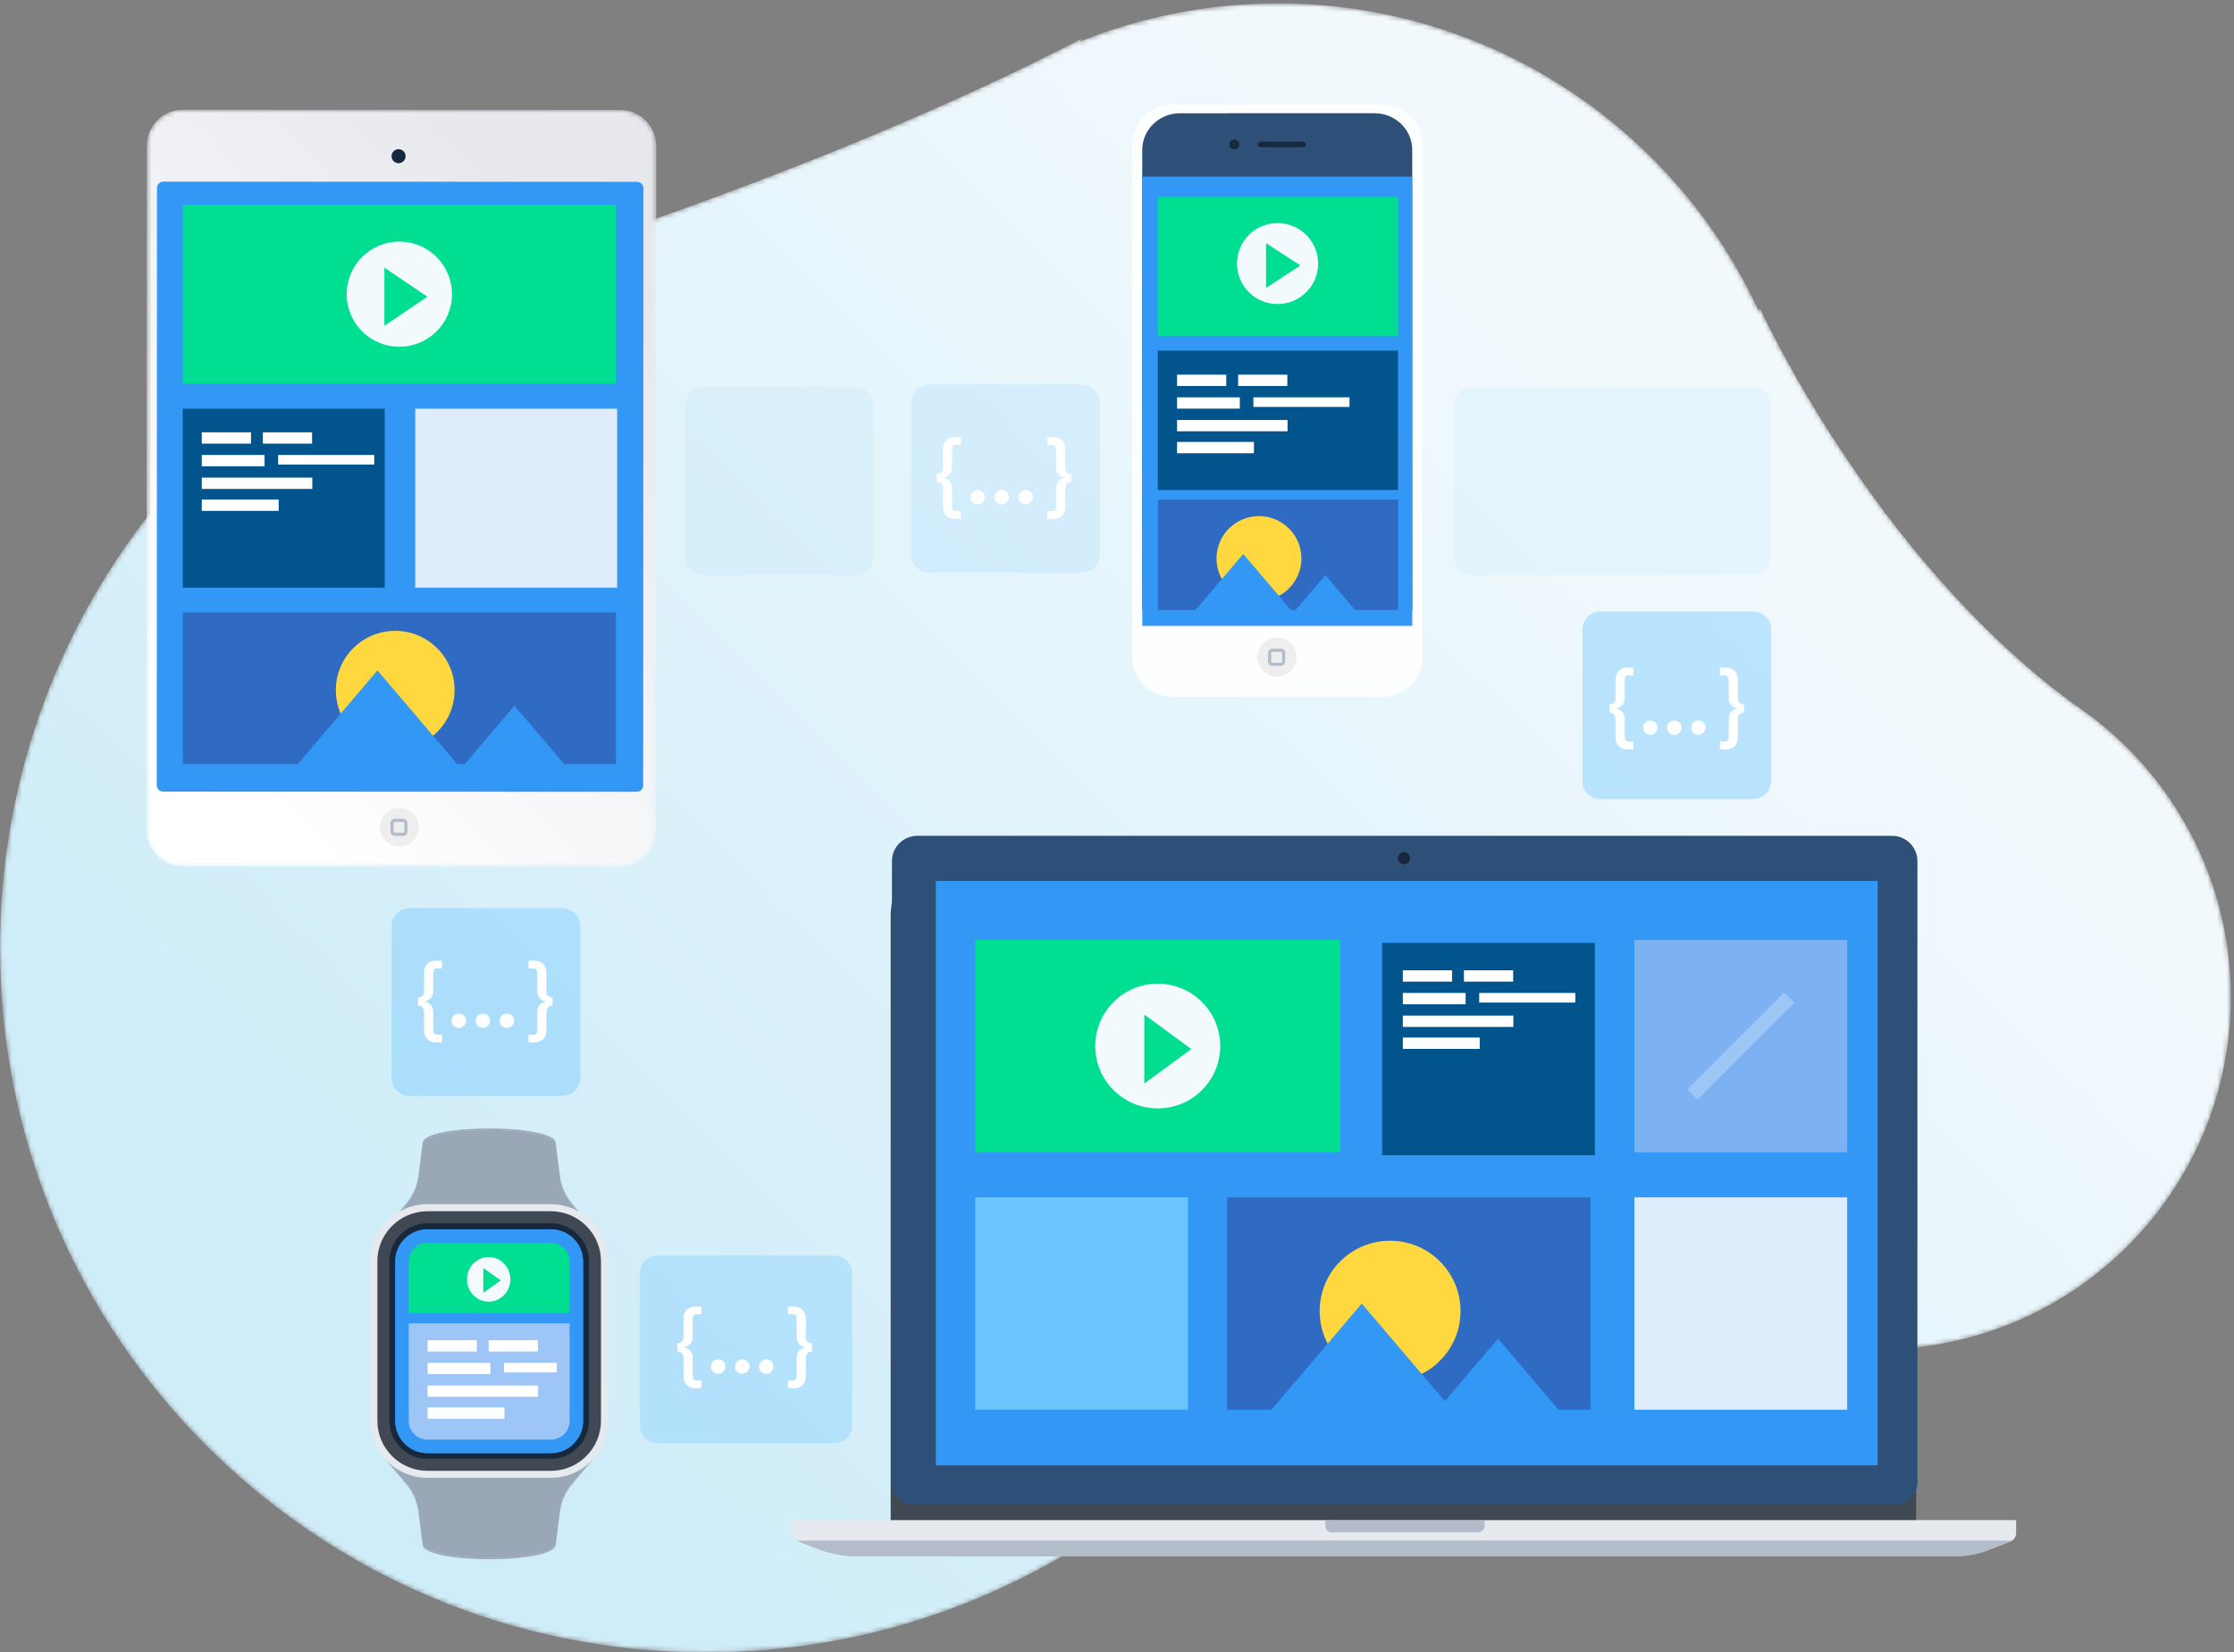 <svg width="465px" height="344px" viewBox="0 0 465 344" version="1.1"
  xmlns="http://www.w3.org/2000/svg"
  xmlns:xlink="http://www.w3.org/1999/xlink" alt="Run your content as a service" type="image/svg+xml">
  <rect x="0" y="0" width="465" height="344" fill="#808080" stroke="none"/>
  <title>Run your content as a service</title>
  <desc>Created with Sketch.</desc>
  <defs>
    <path d="M265.965,0.702 C251.409,0.702 237.518,3.53 224.8,8.651 L225.195,8.049 C223.195,9.082 221.181,10.104 219.158,11.114 C217.726,11.785 216.308,12.479 214.912,13.21 C163.69,38.186 107.718,55.113 107.718,55.113 L109.142,55.494 C46.308,72.149 0,129.318 0,197.297 C0,278.323 65.788,344.009 146.942,344.009 C182.323,344.009 214.765,331.503 240.122,310.704 L240.1,310.782 C287.992,276.892 360.12,278.869 381.98,280.369 C383.874,280.597 385.789,280.762 387.728,280.842 C388.221,280.893 388.492,280.924 388.492,280.924 L388.512,280.863 C389.296,280.888 390.077,280.923 390.867,280.923 C431.443,280.923 464.337,248.08 464.337,207.566 C464.337,182.018 451.25,159.531 431.41,146.396 C389.669,115.663 366.349,64.231 366.349,64.231 L366.047,64.67 C348.585,26.916 310.352,0.702 265.965,0.702 Z" id="path-1"></path>
    <linearGradient x1="17.362%" y1="76.464%" x2="78.67%" y2="31.207%" id="linearGradient-3">
      <stop stop-color="#CFEDF9" offset="0%"></stop>
      <stop stop-color="#F2F9FD" offset="100%"></stop>
    </linearGradient>
    <polygon id="path-4" points="0 344.009 464.338 344.009 464.338 0.702 0 0.702"></polygon>
    <path d="M0.555,8.312 L0.501,150.901 C0.497,155.012 3.861,158.377 7.977,158.378 L7.977,158.378 L99.055,158.415 C103.168,158.419 106.539,155.054 106.539,150.943 L106.539,150.943 L106.593,8.354 C106.599,4.243 103.231,0.878 99.117,0.878 L99.117,0.878 L8.041,0.839 C3.923,0.837 0.558,4.199 0.555,8.312" id="path-6"></path>
    <linearGradient x1="22.771%" y1="90.417%" x2="77.229%" y2="9.584%" id="linearGradient-8">
      <stop stop-color="#FFFFFF" offset="0%"></stop>
      <stop stop-color="#E6E8ED" offset="100%"></stop>
    </linearGradient>
    <polygon id="path-9" points="0 344.009 464.338 344.009 464.338 0.702 0 0.702"></polygon>
    <polygon id="path-11" points="0 344.009 464.338 344.009 464.338 0.702 0 0.702"></polygon>
  </defs>
  <g id="Iconography" stroke="none" stroke-width="1" fill="none" fill-rule="evenodd">
    <g id="IC-1-Run-your-content-as-a-service" transform="translate(-21, -77)">
      <g id="IC-1-How-enterprises-manage-content-at-scale" transform="translate(14, 77)">
        <g id="Group-3" transform="translate(7, 0)">
          <mask id="mask-2" fill="white">
            <use xlink:href="#path-1"></use>
          </mask>
          <g id="Clip-2"></g>
          <path d="M265.965,0.702 C251.409,0.702 237.518,3.53 224.8,8.651 L224.8,8.651 L225.195,8.049 C223.195,9.082 221.181,10.104 219.158,11.114 L219.158,11.114 C217.726,11.785 216.308,12.479 214.912,13.21 L214.912,13.21 C163.69,38.186 107.718,55.113 107.718,55.113 L107.718,55.113 L109.142,55.494 C46.308,72.149 0,129.318 0,197.297 L0,197.297 C0,278.323 65.788,344.009 146.942,344.009 L146.942,344.009 C182.323,344.009 214.765,331.503 240.122,310.704 L240.122,310.704 L240.1,310.782 C287.992,276.892 360.12,278.869 381.98,280.369 L381.98,280.369 C383.874,280.597 385.789,280.762 387.728,280.842 L387.728,280.842 C388.221,280.893 388.492,280.924 388.492,280.924 L388.492,280.924 L388.512,280.863 C389.296,280.888 390.077,280.923 390.867,280.923 L390.867,280.923 C431.443,280.923 464.337,248.08 464.337,207.566 L464.337,207.566 C464.337,182.018 451.25,159.531 431.41,146.396 L431.41,146.396 C389.669,115.663 366.349,64.231 366.349,64.231 L366.349,64.231 L366.047,64.67 C348.585,26.916 310.352,0.702 265.965,0.702 Z" id="Fill-1" fill="url(#linearGradient-3)" mask="url(#mask-2)"></path>
        </g>
        <g id="Group-20" transform="translate(0, 1)">
          <path d="M405.839,316.085 L192.394,316.085 L192.394,189.805 C192.394,180.872 199.647,173.631 208.594,173.631 L389.639,173.631 C398.586,173.631 405.839,180.872 405.839,189.805 L405.839,316.085 Z" id="Fill-4" fill="#404953"></path>
          <path d="M192.394,316.083 L405.839,316.083 L405.839,178.897 C405.839,177.491 405.288,176.169 404.293,175.175 C403.298,174.181 401.974,173.633 400.565,173.633 L197.668,173.633 C196.261,173.633 194.937,174.181 193.94,175.175 C192.945,176.169 192.394,177.491 192.394,178.897 L192.394,316.085 L192.394,316.083 Z M405.842,316.088 L192.392,316.088 L192.392,178.897 C192.392,177.489 192.94,176.166 193.937,175.172 C194.934,174.176 196.259,173.628 197.668,173.628 L400.565,173.628 C401.974,173.628 403.299,174.176 404.296,175.172 C405.293,176.166 405.842,177.489 405.842,178.897 L405.842,316.088 Z" id="Fill-6" fill="#404953"></path>
          <path d="M406.104,307.578 L406.104,178.268 C406.104,175.36 403.743,173.002 400.83,173.002 L197.932,173.002 C195.02,173.002 192.659,175.36 192.659,178.268 L192.659,307.578 C192.659,310.145 194.743,312.226 197.314,312.226 L401.448,312.226 C404.02,312.226 406.104,310.145 406.104,307.578" id="Fill-8" fill="#2E5078"></path>
          <path d="M426.316,315.456 L172.094,315.456 C171.947,315.456 171.828,315.575 171.828,315.721 L171.828,317.289 C171.828,318.585 172.633,319.747 173.849,320.202 L177.647,321.623 C179.837,322.443 182.157,322.863 184.497,322.863 L414.562,322.863 C416.704,322.863 418.828,322.468 420.826,321.695 L425.461,319.904 C426.178,319.627 426.649,318.939 426.649,318.172 L426.649,316.188 C426.649,315.444 426.719,315.47 426.316,315.456" id="Fill-10" fill="#E6E9ED"></path>
          <path d="M282.861,315.551 L282.861,316.697 C282.861,317.428 283.455,318.02 284.187,318.02 L314.594,318.02 C315.388,318.02 316.031,317.378 316.031,316.584 L316.031,315.551 L282.861,315.551 Z" id="Fill-12" fill="#B3BDC9"></path>
          <mask id="mask-5" fill="white">
            <use xlink:href="#path-4"></use>
          </mask>
          <g id="Clip-15"></g>
          <polygon id="Fill-14" fill="#3397F5" mask="url(#mask-5)" points="201.789 304.06 397.828 304.06 397.828 182.405 201.789 182.405"></polygon>
          <path d="M173.012,319.73 C173.261,319.926 173.542,320.087 173.849,320.202 L177.646,321.623 C179.837,322.443 182.157,322.863 184.497,322.863 L414.562,322.863 C416.704,322.863 418.828,322.468 420.825,321.695 L425.461,319.904 C425.58,319.859 425.689,319.797 425.795,319.73 L173.012,319.73 Z" id="Fill-16" fill="#B3BDC9" mask="url(#mask-5)"></path>
          <path d="M175.329,320.677 C175.453,320.774 175.69,320.885 176.005,320.988 C176.262,321.061 178.581,321.888 179.054,321.999 C180.831,322.569 182.779,322.931 184.498,322.931 L414.562,322.931 C416.089,322.931 417.704,322.643 419.19,322.154 C419.715,322.044 422.477,321.023 422.634,320.976 C422.733,320.942 422.808,320.904 422.861,320.872 L175.329,320.677 Z" id="Fill-17" fill="#B3BDC9" mask="url(#mask-5)"></path>
          <path d="M177.646,321.623 C177.646,321.623 182.158,322.998 184.497,322.998 L414.562,322.998 C416.704,322.998 419.928,322.012 419.928,322.012 L177.646,321.623 Z" id="Fill-18" fill="#B3BDC9" mask="url(#mask-5)"></path>
          <path d="M300.498,177.674 C300.498,178.369 299.934,178.932 299.238,178.932 C298.543,178.932 297.979,178.369 297.979,177.674 C297.979,176.979 298.543,176.415 299.238,176.415 C299.934,176.415 300.498,176.979 300.498,177.674" id="Fill-19" fill="#17283C" mask="url(#mask-5)"></path>
        </g>
        <g id="Group-23" transform="translate(37, 22)">
          <mask id="mask-7" fill="white">
            <use xlink:href="#path-6"></use>
          </mask>
          <g id="Clip-22"></g>
          <path d="M0.555,8.312 L0.501,150.901 C0.497,155.012 3.861,158.377 7.977,158.378 L7.977,158.378 L99.055,158.415 C103.168,158.419 106.539,155.054 106.539,150.943 L106.539,150.943 L106.593,8.354 C106.599,4.243 103.231,0.878 99.117,0.878 L99.117,0.878 L8.041,0.839 C3.923,0.837 0.558,4.199 0.555,8.312" id="Fill-21" fill="url(#linearGradient-8)" mask="url(#mask-7)"></path>
        </g>
        <g id="Group-1125" transform="translate(0, 1)">
          <path d="M140.88,162.517 C140.88,163.244 140.284,163.838 139.556,163.838 L40.95,163.798 C40.222,163.798 39.627,163.202 39.627,162.476 L39.675,38.135 C39.676,37.408 40.271,36.814 40.999,36.814 L139.606,36.854 C140.334,36.854 140.929,37.45 140.929,38.176 L140.88,162.517 Z" id="Fill-24" fill="#3397F5"></path>
          <path d="M94.15,171.215 C94.149,173.434 92.346,175.234 90.124,175.233 C87.899,175.23 86.098,173.432 86.1,171.213 C86.101,168.99 87.904,167.192 90.126,167.195 C92.351,167.195 94.152,168.995 94.15,171.215" id="Fill-26" fill="#EEEEEE"></path>
          <path d="M89.139,169.876 C88.886,169.874 88.68,170.079 88.68,170.334 L88.68,172.148 C88.68,172.4 88.885,172.606 89.138,172.606 L90.957,172.606 C91.208,172.607 91.416,172.4 91.416,172.149 L91.416,170.334 C91.416,170.082 91.212,169.876 90.957,169.876 L89.139,169.876 Z M90.957,172.757 L89.138,172.757 C88.801,172.754 88.531,172.482 88.531,172.148 L88.531,170.331 C88.531,169.997 88.801,169.723 89.139,169.723 L90.957,169.725 C91.293,169.725 91.568,169.998 91.568,170.334 L91.568,172.148 C91.568,172.486 91.293,172.757 90.957,172.757 L90.957,172.757 Z" id="Fill-28" fill="#B3BDC9"></path>
          <path d="M89.139,169.876 C88.886,169.874 88.68,170.079 88.68,170.334 L88.68,172.148 C88.68,172.4 88.885,172.606 89.138,172.606 L90.957,172.606 C91.208,172.607 91.416,172.4 91.416,172.149 L91.416,170.334 C91.416,170.082 91.212,169.876 90.957,169.876 L89.139,169.876 Z M90.957,172.757 L89.138,172.757 C88.801,172.754 88.531,172.482 88.531,172.148 L88.531,170.331 C88.531,169.997 88.801,169.723 89.139,169.723 L90.957,169.725 C91.293,169.725 91.568,169.998 91.568,170.334 L91.568,172.148 C91.568,172.486 91.293,172.757 90.957,172.757 Z" id="Stroke-30" stroke="#B3BDC9" stroke-width="0.5"></path>
          <path d="M303.072,135.87 C303.074,140.398 299.302,144.07 294.647,144.07 L251.084,144.074 C246.428,144.074 242.655,140.405 242.655,135.876 L242.642,28.989 C242.642,24.463 246.415,20.792 251.072,20.792 L294.631,20.786 C299.287,20.786 303.061,24.457 303.061,28.983 L303.072,135.87 Z" id="Fill-32" fill="#FDFEFE"></path>
          <path d="M244.769,125.988 L244.757,30.203 C244.757,25.994 248.266,22.58 252.597,22.58 L293.108,22.575 C297.437,22.575 300.948,25.989 300.948,30.198 L300.958,125.983" id="Fill-34" fill="#2E5078"></path>
          <polygon id="Fill-36" fill="#3397F5" points="300.959 129.282 244.77 129.29 244.76 35.781 300.945 35.773"></polygon>
          <path d="M264.972,29.076 C264.972,29.639 264.505,30.093 263.928,30.093 C263.351,30.093 262.886,29.639 262.886,29.079 C262.886,28.517 263.351,28.062 263.928,28.063 C264.505,28.062 264.97,28.517 264.972,29.076" id="Fill-38" fill="#17283C"></path>
          <path d="M264.486,29.076 C264.486,29.378 264.235,29.621 263.928,29.621 C263.62,29.621 263.368,29.378 263.368,29.076 C263.368,28.779 263.62,28.534 263.928,28.534 C264.235,28.534 264.486,28.779 264.486,29.076" id="Fill-40" fill="#17283C"></path>
          <path d="M264.453,29.118 C264.454,29.38 264.236,29.588 263.969,29.588 C263.702,29.588 263.487,29.38 263.487,29.12 C263.487,28.858 263.702,28.645 263.969,28.645 C264.236,28.645 264.454,28.858 264.453,29.118" id="Fill-42" fill="#17283C"></path>
          <path d="M278.263,28.514 L269.385,28.517 C269.064,28.515 268.809,28.767 268.809,29.076 C268.809,29.387 269.064,29.639 269.385,29.639 L278.263,29.637 C278.583,29.639 278.842,29.387 278.842,29.076 C278.842,28.767 278.583,28.515 278.263,28.514" id="Fill-44" fill="#17283C"></path>
          <mask id="mask-10" fill="white">
            <use xlink:href="#path-9"></use>
          </mask>
          <g id="Clip-55"></g>
          <path d="M91.422,31.517 C91.422,32.323 90.767,32.976 89.96,32.976 C89.153,32.976 88.499,32.323 88.499,31.517 C88.499,30.712 89.153,30.058 89.96,30.058 C90.767,30.058 91.422,30.712 91.422,31.517" id="Fill-1113" fill="#17283C" mask="url(#mask-10)"></path>
          <path d="M276.878,135.809 C276.876,138.053 275.054,139.872 272.807,139.871 C270.558,139.868 268.737,138.051 268.738,135.807 C268.74,133.561 270.563,131.742 272.81,131.744 C275.059,131.744 276.879,133.564 276.878,135.809" id="Fill-1114" fill="#EEEEEE" mask="url(#mask-10)"></path>
          <path d="M271.811,134.455 C271.556,134.453 271.347,134.661 271.347,134.919 L271.347,136.752 C271.347,137.008 271.554,137.216 271.81,137.216 L273.65,137.216 C273.904,137.218 274.113,137.008 274.113,136.753 L274.113,134.919 C274.113,134.663 273.907,134.455 273.65,134.456 L271.811,134.455 Z M273.65,137.369 L271.81,137.369 C271.47,137.366 271.197,137.091 271.197,136.752 L271.197,134.916 C271.197,134.578 271.47,134.302 271.811,134.302 L273.65,134.302 C273.989,134.302 274.266,134.579 274.266,134.919 L274.266,136.752 C274.266,137.095 273.989,137.369 273.65,137.369 L273.65,137.369 Z" id="Fill-1115" fill="#B3BDC9" mask="url(#mask-10)"></path>
          <path d="M271.811,134.455 C271.556,134.453 271.347,134.661 271.347,134.919 L271.347,136.752 C271.347,137.008 271.554,137.216 271.81,137.216 L273.65,137.216 C273.904,137.218 274.113,137.008 274.113,136.753 L274.113,134.919 C274.113,134.663 273.907,134.455 273.65,134.456 L271.811,134.455 Z M273.65,137.369 L271.81,137.369 C271.47,137.366 271.197,137.091 271.197,136.752 L271.197,134.916 C271.197,134.578 271.47,134.302 271.811,134.302 L273.65,134.302 C273.989,134.302 274.266,134.579 274.266,134.919 L274.266,136.752 C274.266,137.095 273.989,137.369 273.65,137.369 Z" id="Stroke-1116" stroke="#B3BDC9" stroke-width="0.5" mask="url(#mask-10)"></path>
          <path d="M130.494,254.835 L130.226,254.835 L126.063,249.846 C124.69,248.203 123.818,246.198 123.549,244.075 L122.687,237.251 C122.504,235.258 115.662,234.264 108.82,234.254 C101.978,234.264 95.137,235.258 94.953,237.251 L94.091,244.075 C93.822,246.198 92.95,248.203 91.576,249.846 L87.414,254.835 L87.147,254.835 L91.576,249.528 C92.95,247.881 93.822,245.879 94.091,243.753 L94.953,236.93 C95.137,234.938 101.978,233.943 108.82,233.934 C115.662,233.943 122.504,234.938 122.687,236.93 L123.549,243.753 C123.818,245.879 124.69,247.881 126.063,249.528 L130.494,254.835 Z" id="Fill-1117" fill="#99A7B7" mask="url(#mask-10)"></path>
          <path d="M130.226,254.835 L87.413,254.835 L91.576,249.846 C92.95,248.203 93.822,246.198 94.09,244.075 L94.953,237.251 C95.136,235.258 101.979,234.264 108.82,234.254 C115.662,234.264 122.504,235.258 122.686,237.251 L123.55,244.075 C123.818,246.198 124.69,248.203 126.063,249.846 L130.226,254.835 Z" id="Fill-1118" fill="#99A7B7" mask="url(#mask-10)"></path>
          <path d="M87.147,302.692 L87.415,302.692 L91.577,307.681 C92.95,309.325 93.822,311.33 94.091,313.454 L94.954,320.278 C95.137,322.27 101.978,323.265 108.821,323.274 C115.662,323.265 122.504,322.27 122.688,320.278 L123.549,313.454 C123.817,311.33 124.69,309.325 126.064,307.681 L130.227,302.692 L130.494,302.692 L126.064,308.001 C124.69,309.646 123.817,311.649 123.549,313.774 L122.688,320.598 C122.504,322.59 115.662,323.585 108.821,323.595 C101.978,323.585 95.137,322.59 94.954,320.598 L94.091,313.774 C93.822,311.649 92.95,309.646 91.577,308.001 L87.147,302.692 Z" id="Fill-1119" fill="#99A7B7" mask="url(#mask-10)"></path>
          <path d="M87.415,302.692 L130.227,302.692 L126.064,307.681 C124.69,309.325 123.818,311.33 123.549,313.454 L122.687,320.278 C122.504,322.27 115.662,323.265 108.82,323.274 C101.979,323.265 95.137,322.27 94.954,320.278 L94.091,313.454 C93.823,311.33 92.951,309.325 91.577,307.681 L87.415,302.692 Z" id="Fill-1120" fill="#99A7B7" mask="url(#mask-10)"></path>
          <path d="M121.642,249.688 L95.999,249.688 C89.414,249.688 84.077,255.018 84.077,261.593 L84.077,294.756 C84.077,301.331 89.414,306.659 95.999,306.659 L121.642,306.659 C128.226,306.659 133.565,301.331 133.565,294.756 L133.565,261.593 C133.565,255.018 128.226,249.688 121.642,249.688" id="Fill-1121" fill="#E6E9ED" mask="url(#mask-10)"></path>
          <path d="M132.092,261.592 L132.092,294.756 C132.092,297.543 131.005,300.162 129.031,302.133 C128.893,302.271 128.751,302.404 128.607,302.533 C128.557,302.579 128.509,302.622 128.458,302.664 C128.407,302.709 128.354,302.753 128.301,302.796 C128.263,302.828 128.227,302.858 128.189,302.887 C128.155,302.917 128.119,302.944 128.085,302.972 C128.061,302.991 128.036,303.01 128.012,303.027 C127.968,303.063 127.922,303.097 127.878,303.131 C127.86,303.143 127.842,303.157 127.824,303.169 C127.78,303.202 127.735,303.235 127.69,303.267 C127.65,303.295 127.61,303.325 127.568,303.352 C127.552,303.365 127.535,303.376 127.517,303.386 C127.477,303.415 127.437,303.443 127.396,303.469 C127.342,303.504 127.287,303.539 127.233,303.573 C127.227,303.578 127.221,303.582 127.214,303.586 C127.159,303.621 127.103,303.656 127.046,303.69 C126.956,303.746 126.865,303.798 126.772,303.85 C126.703,303.89 126.632,303.929 126.562,303.966 C126.487,304.006 126.412,304.045 126.336,304.083 C126.26,304.121 126.184,304.158 126.108,304.194 C126.031,304.231 125.954,304.266 125.877,304.301 C125.799,304.335 125.722,304.368 125.643,304.4 C125.565,304.432 125.486,304.464 125.407,304.495 C125.265,304.549 125.121,304.601 124.976,304.65 C124.929,304.665 124.881,304.681 124.833,304.695 C124.798,304.707 124.761,304.719 124.726,304.729 C124.694,304.74 124.661,304.749 124.628,304.758 C124.575,304.774 124.522,304.791 124.468,304.806 C124.446,304.811 124.426,304.817 124.405,304.822 C124.342,304.839 124.279,304.856 124.216,304.872 C124.2,304.876 124.183,304.88 124.168,304.884 C124.117,304.896 124.066,304.909 124.017,304.92 C123.975,304.929 123.932,304.939 123.888,304.949 C123.834,304.962 123.779,304.972 123.722,304.983 C123.709,304.987 123.696,304.99 123.682,304.991 C123.615,305.004 123.546,305.018 123.478,305.03 C123.462,305.032 123.447,305.035 123.432,305.037 C123.351,305.05 123.272,305.063 123.191,305.075 C123.12,305.086 123.047,305.096 122.976,305.105 C122.96,305.108 122.942,305.11 122.925,305.112 C122.77,305.131 122.614,305.146 122.457,305.157 C122.419,305.16 122.382,305.163 122.343,305.166 C122.333,305.167 122.324,305.167 122.313,305.168 C122.264,305.171 122.215,305.173 122.165,305.176 C122.085,305.18 122.005,305.183 121.926,305.185 C121.902,305.186 121.877,305.186 121.852,305.187 C121.782,305.188 121.713,305.189 121.643,305.189 L95.996,305.189 C95.928,305.189 95.861,305.188 95.793,305.187 C95.766,305.186 95.74,305.186 95.716,305.185 C95.637,305.183 95.556,305.18 95.478,305.176 L95.47,305.176 C95.419,305.174 95.371,305.171 95.32,305.167 C95.287,305.165 95.253,305.163 95.218,305.16 C95.172,305.157 95.125,305.154 95.077,305.15 C95.039,305.146 95,305.142 94.961,305.138 C94.852,305.128 94.744,305.115 94.637,305.101 C94.576,305.094 94.516,305.085 94.455,305.076 C94.391,305.068 94.326,305.057 94.261,305.045 C94.211,305.038 94.161,305.03 94.111,305.019 C94.065,305.011 94.02,305.003 93.976,304.994 C93.916,304.983 93.856,304.971 93.797,304.958 C93.734,304.945 93.671,304.93 93.609,304.916 C93.559,304.905 93.511,304.892 93.461,304.88 C93.453,304.879 93.444,304.877 93.437,304.875 C93.371,304.858 93.305,304.841 93.24,304.823 C93.18,304.807 93.121,304.791 93.061,304.772 C92.999,304.756 92.936,304.735 92.874,304.716 C92.798,304.692 92.722,304.668 92.647,304.643 C92.571,304.617 92.497,304.591 92.423,304.564 C92.359,304.542 92.296,304.519 92.233,304.495 C92.172,304.47 92.11,304.446 92.048,304.42 C91.781,304.312 91.517,304.192 91.259,304.06 C91.199,304.029 91.139,303.998 91.079,303.966 C91.017,303.932 90.955,303.9 90.892,303.864 C90.852,303.841 90.813,303.819 90.773,303.795 C90.736,303.774 90.7,303.753 90.664,303.731 C90.637,303.717 90.612,303.7 90.585,303.683 C90.542,303.658 90.499,303.632 90.456,303.604 C90.405,303.573 90.353,303.54 90.303,303.505 C90.3,303.504 90.298,303.503 90.294,303.5 C90.228,303.459 90.164,303.415 90.099,303.37 C90.098,303.37 90.096,303.369 90.095,303.367 C90.044,303.332 89.991,303.297 89.94,303.258 C89.904,303.234 89.868,303.208 89.833,303.181 C89.769,303.135 89.707,303.09 89.646,303.04 C89.612,303.016 89.58,302.991 89.548,302.965 C89.485,302.915 89.423,302.866 89.361,302.815 C89.3,302.765 89.241,302.715 89.182,302.664 C89.135,302.623 89.087,302.582 89.042,302.54 C88.895,302.41 88.751,302.274 88.609,302.133 C86.636,300.162 85.55,297.543 85.55,294.756 L85.55,261.592 C85.55,261.563 85.55,261.534 85.55,261.505 C85.551,261.423 85.552,261.341 85.555,261.26 C85.555,261.246 85.556,261.232 85.556,261.219 C85.559,261.144 85.562,261.068 85.567,260.992 L85.567,260.987 C85.572,260.902 85.578,260.819 85.584,260.735 C85.591,260.655 85.598,260.575 85.607,260.496 C85.607,260.484 85.609,260.471 85.611,260.457 C85.618,260.381 85.627,260.308 85.636,260.233 C85.645,260.168 85.654,260.101 85.665,260.035 C85.673,259.975 85.682,259.915 85.693,259.855 C85.698,259.825 85.703,259.793 85.709,259.762 C85.717,259.713 85.727,259.664 85.736,259.615 C85.747,259.555 85.759,259.497 85.772,259.437 C85.786,259.369 85.8,259.3 85.817,259.232 C85.832,259.167 85.846,259.103 85.863,259.04 C85.88,258.967 85.899,258.895 85.919,258.823 C85.923,258.812 85.926,258.8 85.93,258.787 C85.945,258.734 85.959,258.679 85.975,258.626 C85.992,258.57 86.009,258.514 86.027,258.459 C86.047,258.393 86.068,258.327 86.09,258.263 C86.115,258.187 86.142,258.11 86.17,258.034 C86.176,258.015 86.184,257.997 86.19,257.979 C86.212,257.918 86.235,257.858 86.259,257.798 C86.263,257.787 86.268,257.776 86.271,257.766 C86.298,257.698 86.325,257.63 86.354,257.564 C86.358,257.553 86.362,257.543 86.367,257.533 C86.396,257.464 86.425,257.395 86.456,257.328 C86.49,257.252 86.525,257.176 86.562,257.101 C86.629,256.958 86.7,256.818 86.775,256.68 C86.801,256.631 86.827,256.58 86.856,256.531 C86.91,256.433 86.966,256.334 87.025,256.238 C87.07,256.165 87.114,256.093 87.159,256.021 C87.433,255.591 87.74,255.177 88.078,254.786 C88.119,254.739 88.161,254.692 88.204,254.644 C88.334,254.498 88.469,254.354 88.609,254.215 C90.514,252.313 93.024,251.237 95.707,251.163 L95.714,251.163 C95.808,251.16 95.904,251.159 95.999,251.159 L121.642,251.159 C121.737,251.159 121.833,251.16 121.926,251.163 L121.934,251.163 C124.616,251.237 127.127,252.313 129.031,254.215 C131.005,256.185 132.092,258.806 132.092,261.592" id="Fill-1122" fill="#404953" mask="url(#mask-10)"></path>
          <path d="M129.593,261.592 L129.593,294.756 C129.593,296.875 128.764,298.869 127.263,300.368 C127.158,300.473 127.05,300.574 126.943,300.67 L126.928,300.683 L126.913,300.696 C126.891,300.717 126.87,300.736 126.847,300.756 L126.823,300.775 L126.8,300.796 C126.782,300.812 126.757,300.833 126.721,300.861 L126.707,300.875 L126.692,300.887 C126.675,300.902 126.656,300.916 126.64,300.929 L126.601,300.96 L126.574,300.984 C126.566,300.989 126.557,300.996 126.549,301.001 L126.524,301.022 L126.499,301.04 L126.45,301.078 C126.433,301.091 126.417,301.104 126.4,301.117 L126.373,301.134 L126.31,301.182 C126.287,301.199 126.264,301.217 126.241,301.233 C126.215,301.25 126.19,301.269 126.165,301.286 L126.143,301.3 L126.073,301.35 C126.054,301.362 126.046,301.368 126.044,301.369 L126.022,301.384 L125.999,301.398 C125.964,301.422 125.928,301.444 125.891,301.467 L125.833,301.505 C125.813,301.518 125.794,301.53 125.781,301.536 L125.755,301.551 L125.729,301.569 C125.678,301.6 125.62,301.634 125.545,301.676 L125.534,301.682 L125.522,301.689 C125.489,301.707 125.449,301.73 125.395,301.758 L125.384,301.763 L125.374,301.769 C125.323,301.797 125.269,301.824 125.206,301.857 C125.157,301.881 125.102,301.908 125.042,301.937 C124.982,301.965 124.923,301.992 124.863,302.018 C124.801,302.046 124.744,302.071 124.69,302.093 C124.626,302.12 124.568,302.141 124.514,302.163 L124.509,302.165 L124.507,302.166 C124.402,302.206 124.292,302.245 124.182,302.282 C124.155,302.292 124.128,302.3 124.102,302.309 L124.072,302.319 L124.044,302.328 L124.036,302.33 L123.996,302.341 L123.958,302.353 L123.924,302.362 L123.876,302.377 C123.857,302.384 123.834,302.39 123.808,302.398 L123.799,302.4 L123.776,302.404 L123.728,302.419 C123.691,302.43 123.654,302.439 123.617,302.448 L123.615,302.449 L123.609,302.45 L123.601,302.452 L123.561,302.462 L123.556,302.463 L123.55,302.465 C123.53,302.47 123.508,302.476 123.49,302.479 L123.47,302.485 L123.452,302.488 C123.429,302.493 123.408,302.499 123.387,302.503 L123.355,302.51 L123.323,302.516 C123.304,302.521 123.284,302.526 123.265,302.529 L123.256,302.53 L123.207,302.54 L123.205,302.541 L123.204,302.541 L123.185,302.545 C123.145,302.554 123.104,302.56 123.064,302.568 L123.01,302.577 C122.949,302.587 122.889,302.596 122.829,302.606 L122.824,302.607 L122.819,302.607 C122.77,302.614 122.719,302.622 122.67,302.627 L122.606,302.635 L122.593,302.637 C122.496,302.65 122.391,302.66 122.27,302.669 L122.268,302.669 L122.266,302.67 L122.169,302.676 C122.162,302.677 122.156,302.677 122.151,302.677 C122.139,302.678 122.127,302.678 122.114,302.678 C122.087,302.681 122.06,302.682 122.032,302.684 C121.976,302.686 121.92,302.688 121.865,302.69 L121.839,302.69 C121.825,302.691 121.81,302.691 121.795,302.692 C121.744,302.692 121.694,302.692 121.643,302.692 L95.997,302.692 C95.946,302.692 95.898,302.692 95.848,302.692 C95.834,302.691 95.818,302.691 95.802,302.69 L95.777,302.69 C95.719,302.688 95.661,302.686 95.604,302.683 L95.541,302.679 L95.531,302.679 C95.526,302.679 95.522,302.678 95.515,302.678 L95.49,302.677 L95.464,302.675 C95.452,302.675 95.44,302.674 95.432,302.673 L95.403,302.671 L95.375,302.67 C95.352,302.669 95.329,302.666 95.308,302.664 L95.21,302.655 L95.198,302.652 L95.185,302.651 C95.122,302.646 95.053,302.637 94.974,302.627 L94.946,302.623 L94.916,302.621 C94.886,302.618 94.856,302.612 94.827,302.608 L94.815,302.607 L94.804,302.605 L94.792,302.603 C94.752,302.597 94.713,302.592 94.672,302.584 L94.66,302.582 L94.65,302.581 C94.63,302.578 94.611,302.573 94.592,302.57 L94.561,302.564 L94.531,302.558 C94.509,302.554 94.486,302.552 94.465,302.546 L94.442,302.542 L94.419,302.538 C94.382,302.531 94.368,302.527 94.366,302.527 L94.326,302.518 L94.287,302.512 C94.251,302.503 94.215,302.494 94.179,302.485 L94.165,302.482 L94.149,302.478 C94.135,302.476 94.122,302.473 94.109,302.469 L94.045,302.454 L94.033,302.451 C93.997,302.441 93.96,302.433 93.922,302.422 L93.899,302.415 L93.875,302.409 C93.839,302.399 93.805,302.389 93.769,302.378 L93.754,302.375 L93.738,302.37 C93.7,302.36 93.662,302.347 93.622,302.334 L93.619,302.334 L93.618,302.334 C93.561,302.316 93.504,302.297 93.447,302.279 C93.393,302.26 93.34,302.242 93.287,302.223 L93.271,302.217 L93.255,302.211 C93.221,302.199 93.185,302.185 93.142,302.169 L93.133,302.166 L93.123,302.162 C93.083,302.146 93.042,302.129 93.001,302.113 L92.996,302.111 L92.99,302.109 C92.788,302.027 92.591,301.936 92.401,301.839 L92.39,301.833 L92.378,301.826 C92.34,301.81 92.304,301.789 92.268,301.77 L92.26,301.767 L92.253,301.761 C92.213,301.741 92.169,301.717 92.134,301.697 L92.125,301.692 L92.116,301.687 C92.1,301.678 92.085,301.67 92.073,301.663 L92.04,301.643 L92.005,301.623 C91.996,301.618 91.986,301.613 91.976,301.607 L91.931,301.578 L91.906,301.564 L91.888,301.552 L91.87,301.544 L91.864,301.536 L91.702,301.435 L91.623,301.384 L91.428,301.249 L91.423,301.247 L91.391,301.225 L91.347,301.194 L91.333,301.185 L91.315,301.171 L91.297,301.158 C91.256,301.129 91.226,301.106 91.199,301.085 L91.164,301.057 L91.127,301.029 L91.121,301.026 L91.109,301.015 L91.086,300.998 C91.041,300.962 90.997,300.927 90.949,300.888 C90.916,300.859 90.872,300.823 90.836,300.792 L90.822,300.778 L90.805,300.765 C90.78,300.744 90.754,300.722 90.73,300.698 L90.715,300.686 L90.7,300.672 C90.594,300.578 90.485,300.476 90.378,300.368 C88.876,298.869 88.049,296.876 88.049,294.756 L88.049,261.563 L88.05,261.534 C88.05,261.473 88.051,261.412 88.054,261.35 L88.055,261.305 L88.055,261.292 C88.057,261.245 88.059,261.2 88.062,261.153 L88.067,261.073 L88.067,261.064 C88.07,261.022 88.073,260.98 88.077,260.938 L88.077,260.928 L88.078,260.919 C88.081,260.877 88.085,260.828 88.091,260.772 L88.094,260.758 L88.096,260.747 L88.097,260.729 L88.107,260.635 L88.107,260.623 C88.109,260.603 88.112,260.584 88.115,260.561 L88.116,260.552 C88.121,260.515 88.126,260.478 88.132,260.441 L88.139,260.398 L88.144,260.354 C88.145,260.349 88.147,260.332 88.154,260.298 L88.159,260.269 L88.164,260.24 L88.167,260.22 L88.172,260.193 L88.177,260.159 C88.181,260.141 88.184,260.123 88.187,260.104 L88.192,260.085 L88.196,260.064 C88.201,260.033 88.208,259.999 88.215,259.966 L88.219,259.947 L88.223,259.928 C88.233,259.881 88.24,259.845 88.246,259.821 L88.249,259.806 L88.253,259.792 L88.257,259.774 C88.265,259.74 88.273,259.705 88.281,259.67 L88.286,259.65 L88.292,259.631 C88.303,259.586 88.313,259.548 88.322,259.514 L88.34,259.45 L88.346,259.427 C88.355,259.396 88.364,259.366 88.372,259.336 L88.373,259.332 L88.375,259.328 C88.386,259.289 88.398,259.249 88.411,259.209 L88.411,259.208 L88.411,259.205 C88.424,259.164 88.437,259.124 88.45,259.084 L88.457,259.068 L88.462,259.052 C88.479,259 88.498,258.946 88.517,258.892 L88.518,258.891 L88.535,258.847 C88.55,258.802 88.567,258.756 88.586,258.712 L88.587,258.707 C88.592,258.693 88.598,258.679 88.603,258.665 C88.62,258.621 88.637,258.581 88.653,258.543 L88.68,258.48 L88.683,258.472 C88.701,258.432 88.718,258.39 88.736,258.35 C88.761,258.294 88.788,258.237 88.815,258.181 L88.816,258.177 L88.818,258.173 C88.871,258.064 88.923,257.96 88.975,257.865 L88.979,257.857 L88.984,257.847 C88.995,257.826 89.007,257.805 89.018,257.784 L89.03,257.764 L89.042,257.742 C89.089,257.656 89.127,257.59 89.164,257.532 L89.167,257.527 L89.169,257.522 C89.197,257.473 89.232,257.418 89.262,257.373 L89.267,257.365 L89.27,257.358 C89.479,257.029 89.715,256.714 89.969,256.419 L89.973,256.413 L89.98,256.407 C90.004,256.378 90.027,256.353 90.046,256.331 L90.061,256.317 L90.075,256.301 C90.169,256.194 90.271,256.086 90.378,255.979 C91.797,254.562 93.676,253.741 95.675,253.661 L95.755,253.659 L95.865,253.659 L95.89,253.656 C95.923,253.656 95.96,253.655 95.999,253.655 L121.642,253.655 C121.681,253.655 121.718,253.656 121.751,253.656 L121.776,253.659 L121.888,253.659 L121.965,253.661 C123.965,253.741 125.843,254.562 127.263,255.979 C128.764,257.48 129.593,259.473 129.593,261.592" id="Fill-1123" fill="#17283C" mask="url(#mask-10)"></path>
          <path d="M128.365,261.634 L128.365,294.798 C128.365,296.591 127.666,298.276 126.396,299.544 C126.307,299.632 126.218,299.718 126.127,299.798 L126.105,299.817 L126.082,299.838 C126.074,299.845 126.065,299.853 126.054,299.862 L126.021,299.89 L125.987,299.921 C125.974,299.933 125.96,299.943 125.947,299.954 L125.924,299.973 L125.9,299.992 C125.893,299.998 125.886,300.005 125.88,300.009 L125.821,300.056 L125.798,300.075 L125.796,300.076 L125.788,300.083 L125.758,300.104 L125.688,300.159 L125.663,300.176 L125.571,300.248 C125.558,300.257 125.544,300.267 125.53,300.276 C125.516,300.286 125.502,300.296 125.488,300.305 L125.462,300.322 L125.366,300.39 L125.347,300.403 L125.316,300.423 C125.289,300.442 125.26,300.46 125.233,300.475 L125.164,300.519 C125.163,300.52 125.162,300.521 125.16,300.522 L125.121,300.545 L125.081,300.57 C125.048,300.591 125.001,300.617 124.941,300.652 L124.924,300.66 L124.907,300.671 C124.889,300.681 124.861,300.696 124.821,300.718 L124.806,300.725 L124.792,300.733 C124.746,300.758 124.699,300.782 124.65,300.806 C124.607,300.83 124.562,300.85 124.517,300.872 C124.467,300.895 124.417,300.918 124.368,300.941 C124.319,300.962 124.271,300.983 124.221,301.003 C124.173,301.024 124.123,301.042 124.075,301.062 L124.068,301.064 L124.064,301.066 C123.977,301.099 123.884,301.132 123.79,301.164 C123.773,301.169 123.755,301.176 123.74,301.181 L123.698,301.194 L123.678,301.2 L123.637,301.211 L123.6,301.223 L123.577,301.231 L123.508,301.251 C123.503,301.253 123.499,301.255 123.492,301.257 L123.465,301.262 L123.395,301.281 C123.372,301.288 123.348,301.295 123.324,301.301 L123.318,301.303 L123.312,301.304 L123.259,301.316 L123.253,301.317 L123.248,301.32 C123.238,301.322 123.227,301.325 123.217,301.327 L123.202,301.331 L123.174,301.337 C123.162,301.341 123.149,301.343 123.14,301.345 L123.092,301.355 L123.049,301.366 L122.966,301.382 L122.949,301.385 L122.944,301.387 L122.941,301.387 C122.915,301.392 122.888,301.396 122.862,301.401 L122.803,301.412 C122.753,301.42 122.702,301.428 122.652,301.436 L122.644,301.437 L122.636,301.438 C122.598,301.444 122.558,301.45 122.52,301.454 L122.423,301.465 L122.413,301.468 C122.345,301.475 122.266,301.482 122.177,301.49 L122.173,301.49 L122.083,301.497 L122.081,301.497 L122.054,301.498 C122.025,301.5 121.996,301.501 121.967,301.503 C121.923,301.506 121.879,301.506 121.834,301.508 L121.802,301.508 C121.791,301.508 121.78,301.508 121.769,301.508 C121.726,301.509 121.685,301.509 121.642,301.509 L95.996,301.509 C95.955,301.509 95.916,301.509 95.874,301.508 C95.861,301.508 95.847,301.508 95.834,301.508 L95.807,301.508 C95.759,301.506 95.711,301.506 95.664,301.502 L95.592,301.499 L95.571,301.497 L95.531,301.494 L95.518,301.493 L95.493,301.492 L95.45,301.489 C95.441,301.489 95.431,301.488 95.42,301.487 L95.328,301.478 L95.311,301.475 L95.295,301.474 C95.25,301.47 95.199,301.465 95.14,301.456 L95.097,301.451 L95.059,301.446 C95.039,301.443 95.019,301.44 95,301.437 L94.991,301.436 L94.977,301.434 L94.959,301.432 C94.931,301.428 94.903,301.424 94.874,301.418 L94.854,301.415 L94.835,301.412 L94.828,301.41 L94.782,301.401 L94.74,301.395 C94.728,301.392 94.716,301.39 94.705,301.388 L94.671,301.381 L94.635,301.374 L94.629,301.373 L94.59,301.364 L94.533,301.353 C94.507,301.348 94.483,301.341 94.458,301.335 L94.433,301.33 L94.423,301.327 L94.403,301.322 L94.329,301.305 L94.326,301.304 C94.303,301.298 94.278,301.292 94.254,301.285 L94.22,301.275 L94.185,301.266 L94.115,301.246 L94.093,301.24 L94.071,301.233 C94.042,301.225 94.013,301.216 93.982,301.205 C93.934,301.192 93.886,301.176 93.839,301.159 C93.797,301.146 93.754,301.131 93.712,301.117 L93.688,301.107 L93.664,301.099 C93.639,301.09 93.614,301.08 93.587,301.071 L93.573,301.065 L93.559,301.059 C93.53,301.048 93.5,301.037 93.47,301.024 L93.46,301.02 L93.451,301.016 C93.282,300.947 93.118,300.872 92.961,300.792 L92.943,300.783 L92.926,300.775 C92.901,300.762 92.876,300.749 92.851,300.734 L92.839,300.729 L92.827,300.722 C92.798,300.707 92.769,300.693 92.741,300.676 L92.727,300.667 L92.713,300.659 L92.693,300.649 L92.66,300.628 L92.611,300.6 L92.603,300.596 L92.585,300.584 L92.364,300.447 L92.311,300.413 L92.044,300.228 L92.042,300.226 L92.016,300.21 C91.983,300.185 91.968,300.173 91.962,300.168 L91.907,300.125 L91.872,300.1 L91.841,300.075 C91.805,300.047 91.768,300.018 91.733,299.989 L91.73,299.985 L91.727,299.983 C91.713,299.972 91.671,299.937 91.647,299.916 L91.625,299.896 L91.601,299.877 C91.586,299.864 91.571,299.851 91.557,299.838 L91.535,299.817 L91.514,299.799 C91.426,299.721 91.334,299.635 91.244,299.544 C89.975,298.277 89.274,296.591 89.274,294.798 L89.274,261.64 L89.275,261.633 L89.275,261.592 C89.277,261.539 89.277,261.488 89.279,261.437 L89.281,261.37 L89.281,261.356 C89.282,261.329 89.283,261.303 89.285,261.275 L89.293,261.155 L89.293,261.148 C89.294,261.125 89.296,261.103 89.298,261.078 L89.299,261.066 L89.301,261.052 C89.302,261.034 89.304,261.002 89.31,260.954 L89.313,260.93 L89.317,260.896 L89.332,260.745 L89.332,260.742 C89.335,260.72 89.339,260.699 89.342,260.679 L89.352,260.617 L89.359,260.568 L89.359,260.558 L89.368,260.515 L89.375,260.473 L89.375,260.472 L89.38,260.442 L89.385,260.412 L89.39,260.386 L89.396,260.357 L89.401,260.328 C89.405,260.308 89.408,260.288 89.414,260.268 L89.419,260.239 L89.426,260.21 C89.433,260.169 89.437,260.153 89.438,260.152 L89.443,260.131 L89.446,260.109 L89.452,260.092 C89.457,260.067 89.463,260.043 89.468,260.022 L89.476,259.991 L89.483,259.961 C89.49,259.935 89.496,259.91 89.5,259.895 L89.528,259.799 L89.534,259.773 C89.539,259.757 89.543,259.742 89.548,259.725 L89.55,259.72 L89.551,259.716 C89.56,259.685 89.57,259.652 89.579,259.621 L89.581,259.616 L89.582,259.612 C89.591,259.584 89.599,259.556 89.609,259.53 L89.625,259.482 C89.639,259.44 89.654,259.399 89.669,259.356 C89.673,259.342 89.679,259.327 89.684,259.313 C89.697,259.275 89.711,259.239 89.725,259.204 L89.727,259.2 C89.733,259.185 89.739,259.169 89.745,259.154 C89.756,259.124 89.768,259.095 89.781,259.067 L89.821,258.973 L89.823,258.966 C89.834,258.941 89.844,258.917 89.855,258.894 C89.876,258.847 89.897,258.8 89.92,258.753 L89.923,258.747 L89.926,258.741 C89.968,258.651 90.012,258.566 90.053,258.488 L90.062,258.474 L90.067,258.463 C90.074,258.45 90.08,258.438 90.087,258.427 L90.096,258.41 L90.114,258.379 C90.154,258.307 90.185,258.253 90.211,258.208 L90.216,258.201 L90.219,258.196 C90.243,258.158 90.272,258.108 90.292,258.078 L90.299,258.067 L90.306,258.056 C90.483,257.778 90.681,257.512 90.896,257.263 L90.904,257.253 L90.911,257.245 C90.924,257.23 90.937,257.215 90.951,257.2 L90.972,257.178 L90.992,257.154 C91.07,257.067 91.155,256.977 91.244,256.888 C92.455,255.68 94.057,254.984 95.762,254.926 L95.772,254.926 L95.83,254.925 C95.874,254.923 95.93,254.922 95.997,254.922 L121.641,254.922 C121.71,254.922 121.765,254.923 121.81,254.925 L121.867,254.926 L121.877,254.926 C123.582,254.984 125.185,255.68 126.396,256.888 C127.666,258.156 128.365,259.842 128.365,261.634" id="Fill-1124" fill="#3397F5" mask="url(#mask-10)"></path>
        </g>
        <g id="Group-1136" transform="translate(88, 127)" fill="#6CC4FF">
          <path d="M36.04,101.145 L4.248,101.145 C2.182,101.145 0.507,99.478 0.507,97.423 L0.507,65.787 C0.507,63.731 2.182,62.065 4.248,62.065 L36.04,62.065 C38.105,62.065 39.78,63.731 39.78,65.787 L39.78,97.423 C39.78,99.478 38.105,101.145 36.04,101.145" id="Fill-1126" opacity="0.39"></path>
          <path d="M283.919,39.374 L252.127,39.374 C250.061,39.374 248.386,37.708 248.386,35.652 L248.386,4.016 C248.386,1.961 250.061,0.294 252.127,0.294 L283.919,0.294 C285.984,0.294 287.659,1.961 287.659,4.016 L287.659,35.652 C287.659,37.708 285.984,39.374 283.919,39.374" id="Fill-1128" opacity="0.402"></path>
          <path d="M92.63,173.449 L55.929,173.449 C53.863,173.449 52.188,171.782 52.188,169.727 L52.188,138.091 C52.188,136.035 53.863,134.369 55.929,134.369 L92.63,134.369 C94.695,134.369 96.37,136.035 96.37,138.091 L96.37,169.727 C96.37,171.782 94.695,173.449 92.63,173.449" id="Fill-1130" opacity="0.307"></path>
        </g>
        <polygon id="Fill-1137" fill="#00DE91" points="248 70 298 70 298 41 248 41"></polygon>
        <polygon id="Fill-1138" fill="#02548C" points="248 102 298 102 298 73 248 73"></polygon>
        <polygon id="Fill-1139" fill="#2F6BC3" points="248 127 298 127 298 104 248 104"></polygon>
        <g id="Group-1181" transform="translate(0, 1)">
          <path d="M281.363,53.869 C281.363,58.525 277.582,62.3 272.919,62.3 C268.255,62.3 264.474,58.525 264.474,53.869 C264.474,49.213 268.255,45.439 272.919,45.439 C277.582,45.439 281.363,49.213 281.363,53.869" id="Fill-1140" fill="#F3FAFD"></path>
          <polygon id="Fill-1142" fill="#00DE91" points="277.678 54.274 270.524 49.618 270.524 58.929"></polygon>
          <mask id="mask-12" fill="white">
            <use xlink:href="#path-11"></use>
          </mask>
          <g id="Clip-1145"></g>
          <polygon id="Fill-1144" fill="#00DE91" mask="url(#mask-12)" points="45.041 78.878 135.205 78.878 135.205 41.609 45.041 41.609"></polygon>
          <polygon id="Fill-1146" fill="#02548C" mask="url(#mask-12)" points="45.04 121.349 87.075 121.349 87.075 84.081 45.04 84.081"></polygon>
          <polygon id="Fill-1147" fill="#DEECFC" mask="url(#mask-12)" points="93.425 121.349 135.46 121.349 135.46 84.081 93.425 84.081"></polygon>
          <path d="M101.085,60.244 C101.085,66.289 96.177,71.189 90.123,71.189 C84.068,71.189 79.16,66.289 79.16,60.244 C79.16,54.199 84.068,49.299 90.123,49.299 C96.177,49.299 101.085,54.199 101.085,60.244" id="Fill-1148" fill="#F3FAFD" mask="url(#mask-12)"></path>
          <polygon id="Fill-1149" fill="#00DE91" mask="url(#mask-12)" points="95.956 60.769 87.013 54.724 87.013 66.813"></polygon>
          <polygon id="Fill-1150" fill="#9DC5F5" mask="url(#mask-12)" points="91.735 298.922 126.113 298.922 126.113 274.489 91.735 274.489"></polygon>
          <polygon id="Fill-1151" fill="#00DE91" mask="url(#mask-12)" points="91.528 272.346 125.907 272.346 125.907 257.426 91.528 257.426"></polygon>
          <path d="M113.233,265.337 C113.233,267.903 111.211,269.983 108.717,269.983 C106.224,269.983 104.203,267.903 104.203,265.337 C104.203,262.77 106.224,260.69 108.717,260.69 C111.211,260.69 113.233,262.77 113.233,265.337" id="Fill-1152" fill="#F3FAFD" mask="url(#mask-12)"></path>
          <polygon id="Fill-1153" fill="#00DE91" mask="url(#mask-12)" points="111.226 265.56 107.606 262.993 107.606 268.126"></polygon>
          <path d="M200.431,118.202 C198.368,118.202 196.696,116.532 196.696,114.472 L196.696,82.775 C196.696,80.716 198.368,79.046 200.431,79.046 L232.178,79.046 C234.24,79.046 235.913,80.716 235.913,82.775 L235.913,114.472 C235.913,116.532 234.24,118.202 232.178,118.202 L200.431,118.202 Z" id="Fill-1154" fill="#6CC4FF" opacity="0.396" mask="url(#mask-12)"></path>
          <path d="M313.444,118.701 C311.382,118.701 309.709,117.032 309.709,114.972 L309.709,83.275 C309.709,81.216 311.382,79.546 313.444,79.546 L371.897,79.546 C373.96,79.546 375.632,81.216 375.632,83.275 L375.632,114.972 C375.632,117.032 373.96,118.701 371.897,118.701 L313.444,118.701 Z" id="Fill-1155" fill="#6CC4FF" opacity="0.3" mask="url(#mask-12)"></path>
          <polygon id="Fill-1159" fill="#2F6BC3" mask="url(#mask-12)" points="45.041 158.081 135.205 158.081 135.205 126.522 45.041 126.522"></polygon>
          <path d="M101.617,142.667 C101.617,149.481 96.085,155.004 89.26,155.004 C82.436,155.004 76.904,149.481 76.904,142.667 C76.904,135.853 82.436,130.33 89.26,130.33 C96.085,130.33 101.617,135.853 101.617,142.667" id="Fill-1160" fill="#FFD840" mask="url(#mask-12)"></path>
          <polygon id="Fill-1161" fill="#3397F5" mask="url(#mask-12)" points="114.081 145.915 100.817 161.502 127.345 161.502"></polygon>
          <polygon id="Fill-1162" fill="#3397F5" mask="url(#mask-12)" points="85.568 138.565 66.05 161.502 105.085 161.502"></polygon>
          <path d="M185.128,118.701 L153.381,118.701 C151.318,118.701 149.646,117.032 149.646,114.972 L149.646,83.275 C149.646,81.216 151.318,79.546 153.381,79.546 L185.128,79.546 C187.191,79.546 188.863,81.216 188.863,83.275 L188.863,114.972 C188.863,117.032 187.191,118.701 185.128,118.701" id="Fill-1163" fill="#6CC4FF" opacity="0.301" mask="url(#mask-12)"></path>
          <polygon id="Fill-1165" fill="#00DE91" mask="url(#mask-12)" points="210.002 238.877 285.959 238.877 285.959 194.661 210.002 194.661"></polygon>
          <polygon id="Fill-1166" fill="#02548C" mask="url(#mask-12)" points="294.692 239.5 338.978 239.5 338.978 195.284 294.692 195.284"></polygon>
          <polygon id="Fill-1167" fill="#7CB2F2" mask="url(#mask-12)" points="347.198 238.877 391.483 238.877 391.483 194.661 347.198 194.661"></polygon>
          <polygon id="Fill-1168" fill="#6CC4FF" mask="url(#mask-12)" points="210.002 292.481 254.287 292.481 254.287 248.265 210.002 248.265"></polygon>
          <polygon id="Fill-1169" fill="#2F6BC3" mask="url(#mask-12)" points="262.409 292.481 338.044 292.481 338.044 248.265 262.409 248.265"></polygon>
          <polygon id="Fill-1170" fill="#DEECFC" mask="url(#mask-12)" points="347.198 292.481 391.483 292.481 391.483 248.265 347.198 248.265"></polygon>
          <g id="code" mask="url(#mask-12)" fill="#FFFFFF">
            <g transform="translate(299, 201)">
              <polygon id="Fill-1165" points="0 16.357 16 16.357 16 14 0 14"></polygon>
              <polygon id="Fill-1166" points="12.714 2.357 22.956 2.357 22.956 0 12.714 0"></polygon>
              <polygon id="Fill-1167" points="0 2.357 10.242 2.357 10.242 0 0 0"></polygon>
              <polygon id="Fill-1171" points="15.893 6.714 35.893 6.714 35.893 4.714 15.893 4.714"></polygon>
              <polygon id="Fill-1172" points="0 7.071 13.068 7.071 13.068 4.714 0 4.714"></polygon>
              <polygon id="Fill-1175" points="0 11.786 23 11.786 23 9.429 0 9.429"></polygon>
            </g>
          </g>
          <g id="code-copy" mask="url(#mask-12)" fill="#FFFFFF">
            <g transform="translate(49, 89)">
              <polygon id="Fill-1165" points="0 16.357 16 16.357 16 14 0 14"></polygon>
              <polygon id="Fill-1166" points="12.714 2.357 22.956 2.357 22.956 0 12.714 0"></polygon>
              <polygon id="Fill-1167" points="0 2.357 10.242 2.357 10.242 0 0 0"></polygon>
              <polygon id="Fill-1171" points="15.893 6.714 35.893 6.714 35.893 4.714 15.893 4.714"></polygon>
              <polygon id="Fill-1172" points="0 7.071 13.068 7.071 13.068 4.714 0 4.714"></polygon>
              <polygon id="Fill-1175" points="0 11.786 23 11.786 23 9.429 0 9.429"></polygon>
            </g>
          </g>
          <g id="code-copy-2" mask="url(#mask-12)" fill="#FFFFFF">
            <g transform="translate(252, 77)">
              <polygon id="Fill-1165" points="0 16.357 16 16.357 16 14 0 14"></polygon>
              <polygon id="Fill-1166" points="12.714 2.357 22.956 2.357 22.956 0 12.714 0"></polygon>
              <polygon id="Fill-1167" points="0 2.357 10.242 2.357 10.242 0 0 0"></polygon>
              <polygon id="Fill-1171" points="15.893 6.714 35.893 6.714 35.893 4.714 15.893 4.714"></polygon>
              <polygon id="Fill-1172" points="0 7.071 13.068 7.071 13.068 4.714 0 4.714"></polygon>
              <polygon id="Fill-1175" points="0 11.786 23 11.786 23 9.429 0 9.429"></polygon>
            </g>
          </g>
          <g id="code-copy-3" mask="url(#mask-12)" fill="#FFFFFF">
            <g transform="translate(96, 278)">
              <polygon id="Fill-1165" points="0 16.357 16 16.357 16 14 0 14"></polygon>
              <polygon id="Fill-1166" points="12.714 2.357 22.956 2.357 22.956 0 12.714 0"></polygon>
              <polygon id="Fill-1167" points="0 2.357 10.242 2.357 10.242 0 0 0"></polygon>
              <polygon id="Fill-1171" points="15.893 6.714 26.893 6.714 26.893 4.714 15.893 4.714"></polygon>
              <polygon id="Fill-1172" points="0 7.071 13.068 7.071 13.068 4.714 0 4.714"></polygon>
              <polygon id="Fill-1175" points="0 11.786 23 11.786 23 9.429 0 9.429"></polygon>
            </g>
          </g>
          <path d="M260.987,216.769 C260.987,223.94 255.164,229.755 247.981,229.755 C240.798,229.755 234.976,223.94 234.976,216.769 C234.976,209.597 240.798,203.784 247.981,203.784 C255.164,203.784 260.987,209.597 260.987,216.769" id="Fill-1171" fill="#F3FAFD" mask="url(#mask-12)"></path>
          <polygon id="Fill-1172" fill="#00DE91" mask="url(#mask-12)" points="254.969 217.392 245.186 210.221 245.186 224.563"></polygon>
          <path d="M296.342,286.573 C288.246,286.573 281.683,280.02 281.683,271.936 C281.683,263.852 288.246,257.299 296.342,257.299 C304.439,257.299 311.002,263.852 311.002,271.936 C311.002,280.02 304.439,286.573 296.342,286.573 Z" id="Fill-1173" fill="#FFD840" mask="url(#mask-12)"></path>
          <polygon id="Fill-1174" fill="#3397F5" mask="url(#mask-12)" points="318.815 277.685 305.622 293.19 332.01 293.19"></polygon>
          <polygon id="Fill-1175" fill="#3397F5" mask="url(#mask-12)" points="290.451 270.373 271.036 293.191 309.866 293.191"></polygon>
          <path d="M379.44,206.686 L359.243,226.851" id="Stroke-1176" stroke="#9DC5F5" stroke-width="3" mask="url(#mask-12)"></path>
          <path d="M121.641,254.922 L95.998,254.922 C95.93,254.922 95.874,254.923 95.83,254.923 L95.772,254.926 L95.762,254.926 C94.057,254.984 92.455,255.68 91.244,256.888 C91.155,256.977 91.07,257.067 90.991,257.154 L90.972,257.178 L90.95,257.2 C90.937,257.215 90.924,257.231 90.911,257.245 L90.904,257.253 L90.896,257.263 C90.681,257.511 90.483,257.778 90.306,258.056 L90.3,258.067 L90.292,258.077 C90.272,258.108 90.243,258.157 90.219,258.196 L90.216,258.201 L90.211,258.208 C90.185,258.253 90.154,258.307 90.114,258.378 L90.096,258.41 L90.087,258.427 C90.08,258.438 90.074,258.45 90.068,258.463 L90.061,258.474 L90.053,258.488 C90.012,258.566 89.969,258.651 89.926,258.742 L89.923,258.748 L89.92,258.753 C89.898,258.8 89.876,258.846 89.855,258.894 C89.844,258.917 89.835,258.942 89.822,258.966 L89.821,258.973 L89.78,259.066 C89.768,259.095 89.756,259.124 89.745,259.154 C89.738,259.17 89.733,259.185 89.727,259.2 L89.725,259.204 C89.711,259.239 89.697,259.275 89.684,259.313 C89.68,259.327 89.673,259.341 89.668,259.355 C89.653,259.398 89.639,259.439 89.624,259.482 L89.609,259.53 C89.599,259.556 89.591,259.584 89.582,259.612 L89.582,259.616 L89.58,259.621 C89.569,259.652 89.56,259.685 89.551,259.716 L89.55,259.721 L89.548,259.725 C89.544,259.741 89.539,259.757 89.534,259.773 L89.527,259.799 L89.5,259.894 C89.496,259.911 89.49,259.934 89.483,259.961 L89.476,259.991 L89.468,260.022 C89.463,260.043 89.456,260.068 89.452,260.092 L89.447,260.109 L89.442,260.131 L89.438,260.152 C89.437,260.153 89.433,260.168 89.426,260.209 L89.419,260.238 L89.413,260.268 C89.408,260.288 89.405,260.307 89.401,260.328 L89.396,260.357 L89.39,260.386 L89.385,260.413 L89.38,260.442 L89.375,260.471 L89.375,260.472 L89.368,260.515 L89.359,260.558 L89.358,260.568 L89.352,260.617 L89.342,260.679 C89.339,260.699 89.335,260.72 89.332,260.742 L89.332,260.745 L89.316,260.896 L89.313,260.93 L89.311,260.953 C89.304,261.002 89.301,261.034 89.3,261.052 L89.299,261.066 L89.298,261.078 C89.296,261.103 89.294,261.125 89.293,261.149 L89.293,261.156 L89.285,261.275 C89.283,261.303 89.282,261.329 89.281,261.356 L89.281,261.37 L89.279,261.437 C89.277,261.488 89.277,261.54 89.275,261.592 L89.275,261.633 L89.274,261.64 L89.274,294.798 C89.274,296.59 89.975,298.277 91.244,299.544 C91.334,299.635 91.426,299.721 91.513,299.798 L91.535,299.817 L91.557,299.838 C91.571,299.851 91.586,299.864 91.602,299.878 L91.625,299.896 L91.647,299.916 C91.671,299.937 91.713,299.972 91.727,299.983 L91.73,299.985 L91.733,299.989 C91.768,300.017 91.805,300.046 91.841,300.075 L91.872,300.1 L91.907,300.125 L91.962,300.168 C91.968,300.173 91.983,300.185 92.016,300.21 L92.042,300.227 L92.044,300.229 L92.311,300.413 L92.364,300.446 L92.584,300.584 L92.603,300.595 L92.611,300.6 L92.66,300.628 L92.693,300.649 L92.713,300.66 L92.727,300.667 L92.741,300.676 C92.77,300.692 92.798,300.706 92.827,300.722 L92.838,300.729 L92.851,300.734 C92.876,300.748 92.901,300.761 92.927,300.775 L92.944,300.783 L92.961,300.792 C93.118,300.871 93.282,300.947 93.452,301.016 L93.46,301.02 L93.47,301.023 C93.499,301.036 93.529,301.049 93.559,301.06 L93.573,301.064 L93.588,301.071 C93.613,301.08 93.639,301.09 93.664,301.099 L93.688,301.107 L93.711,301.117 C93.753,301.131 93.796,301.146 93.838,301.16 C93.886,301.175 93.934,301.192 93.982,301.205 C94.014,301.215 94.042,301.225 94.071,301.233 L94.093,301.241 L94.115,301.246 L94.185,301.266 L94.22,301.275 L94.254,301.284 C94.278,301.292 94.302,301.297 94.326,301.304 L94.33,301.305 L94.403,301.322 L94.423,301.326 L94.433,301.33 L94.457,301.335 C94.483,301.341 94.507,301.348 94.533,301.352 L94.59,301.364 L94.628,301.373 L94.636,301.375 L94.671,301.38 L94.705,301.388 C94.717,301.39 94.727,301.392 94.739,301.395 L94.781,301.401 L94.828,301.41 L94.835,301.412 L94.854,301.415 L94.874,301.418 C94.903,301.423 94.931,301.428 94.959,301.433 L94.977,301.435 L94.991,301.436 L95,301.437 C95.019,301.44 95.039,301.443 95.059,301.446 L95.097,301.45 L95.14,301.456 C95.199,301.464 95.25,301.471 95.295,301.475 L95.311,301.476 L95.328,301.477 L95.42,301.487 C95.43,301.488 95.441,301.489 95.45,301.489 L95.493,301.491 L95.518,301.493 L95.53,301.494 L95.571,301.497 L95.592,301.499 L95.664,301.502 C95.711,301.505 95.759,301.506 95.807,301.508 L95.834,301.508 C95.847,301.509 95.861,301.509 95.874,301.509 C95.916,301.51 95.955,301.51 95.995,301.51 L121.642,301.51 C121.685,301.51 121.726,301.51 121.769,301.509 C121.779,301.509 121.792,301.509 121.802,301.508 L121.834,301.508 C121.878,301.506 121.922,301.505 121.967,301.503 C121.996,301.501 122.026,301.5 122.054,301.498 L122.081,301.497 L122.084,301.497 L122.173,301.49 L122.177,301.49 C122.266,301.482 122.344,301.476 122.413,301.468 L122.423,301.465 L122.52,301.454 C122.558,301.449 122.597,301.444 122.636,301.438 L122.644,301.437 L122.652,301.436 C122.702,301.428 122.752,301.42 122.804,301.412 L122.863,301.401 C122.888,301.397 122.915,301.392 122.941,301.387 L122.944,301.387 L122.949,301.385 L122.966,301.381 L123.048,301.366 L123.091,301.355 L123.14,301.345 C123.149,301.343 123.161,301.34 123.174,301.337 L123.202,301.331 L123.217,301.327 C123.227,301.325 123.238,301.322 123.248,301.321 L123.254,301.318 L123.259,301.317 L123.313,301.304 L123.317,301.303 L123.324,301.301 C123.349,301.295 123.372,301.288 123.395,301.282 L123.465,301.262 L123.492,301.256 C123.498,301.255 123.503,301.253 123.509,301.251 L123.577,301.23 L123.6,301.223 L123.637,301.211 L123.679,301.201 L123.697,301.194 L123.74,301.181 C123.756,301.175 123.773,301.169 123.79,301.165 C123.884,301.132 123.977,301.099 124.063,301.065 L124.069,301.063 L124.075,301.062 C124.123,301.043 124.173,301.023 124.221,301.003 C124.271,300.982 124.319,300.962 124.368,300.94 C124.416,300.918 124.467,300.895 124.518,300.871 C124.562,300.851 124.607,300.829 124.65,300.806 C124.699,300.781 124.746,300.758 124.792,300.733 L124.806,300.725 L124.821,300.718 C124.861,300.697 124.889,300.681 124.907,300.67 L124.924,300.661 L124.941,300.651 C125.001,300.618 125.048,300.591 125.082,300.57 L125.12,300.545 L125.16,300.522 C125.162,300.521 125.162,300.52 125.164,300.519 L125.232,300.475 C125.26,300.459 125.288,300.442 125.316,300.424 L125.347,300.402 L125.366,300.389 L125.462,300.321 L125.488,300.306 C125.502,300.296 125.516,300.286 125.53,300.276 C125.544,300.267 125.557,300.257 125.57,300.248 L125.664,300.176 L125.688,300.159 L125.758,300.104 L125.788,300.083 L125.795,300.077 L125.797,300.076 L125.822,300.056 L125.88,300.009 C125.886,300.004 125.893,299.999 125.9,299.992 L125.923,299.973 L125.947,299.954 C125.96,299.943 125.974,299.933 125.987,299.921 L126.021,299.89 L126.055,299.862 C126.064,299.852 126.074,299.846 126.082,299.838 L126.105,299.817 L126.127,299.797 C126.218,299.718 126.308,299.632 126.396,299.544 C127.666,298.276 128.365,296.59 128.365,294.798 L128.365,261.634 C128.365,259.842 127.666,258.156 126.396,256.888 C125.185,255.68 123.583,254.984 121.877,254.926 L121.867,254.926 L121.809,254.923 C121.765,254.923 121.709,254.922 121.641,254.922 M121.641,257.718 L121.711,257.719 L121.769,257.721 L121.811,257.722 C122.793,257.764 123.717,258.169 124.414,258.865 C125.156,259.605 125.564,260.589 125.564,261.634 L125.564,294.798 C125.564,295.844 125.156,296.826 124.414,297.567 C124.37,297.611 124.325,297.655 124.278,297.695 L124.26,297.711 L124.243,297.728 L126.105,299.817 L125.216,298.861 L124.243,297.729 L124.241,297.731 L124.241,297.731 L124.164,297.797 L124.139,297.817 L124.112,297.84 L124.083,297.863 L124.063,297.877 L124.056,297.883 L124.049,297.886 L123.952,297.962 L123.935,297.975 L123.913,297.989 L123.912,297.99 L123.912,297.99 L123.832,298.048 L123.787,298.079 L123.786,298.079 L123.765,298.09 L123.666,298.156 L123.622,298.182 L123.617,298.186 L123.584,298.205 L123.576,298.21 L123.542,298.228 L123.522,298.24 L123.507,298.248 L123.487,298.257 L123.458,298.273 L123.417,298.294 L123.39,298.308 L123.346,298.331 L123.241,298.379 L123.143,298.421 L123.074,298.448 L123.06,298.454 C123.005,298.475 122.947,298.496 122.911,298.509 L122.898,298.514 L122.83,298.531 L122.751,298.558 L122.748,298.559 L122.722,298.565 L122.653,298.585 L122.644,298.587 L122.455,298.625 L122.42,298.639 L122.289,298.662 L122.265,298.666 L122.244,298.669 L122.235,298.67 L122.202,298.675 L122.174,298.679 L122.104,298.686 L122.042,298.695 L122.041,298.695 L121.95,298.702 L121.926,298.704 L121.91,298.704 L121.864,298.708 L121.864,298.709 L121.862,298.709 L121.867,298.774 L121.967,301.503 L121.806,298.71 L121.781,298.711 L121.678,298.711 L121.655,298.713 L121.642,298.713 L95.995,298.713 L95.944,298.713 L95.943,298.713 L95.912,298.711 L95.851,298.711 L95.846,298.711 L95.814,298.709 L95.787,298.708 L95.78,298.707 L95.717,298.704 L95.658,298.699 L95.651,298.699 L95.64,298.698 L95.547,298.688 L95.536,298.687 L95.486,298.681 L95.429,298.674 L95.362,298.664 L95.351,298.662 L95.313,298.655 L95.3,298.654 L95.286,298.651 C95.265,298.646 95.249,298.643 95.237,298.641 L95.19,298.633 L95.177,298.63 L95.12,298.617 L95.103,298.613 L95.102,298.613 L95.108,298.614 L95.093,298.612 L95.086,298.609 L95.062,298.603 L95.037,298.599 L95.015,298.593 L95.011,298.592 L94.928,298.569 L94.906,298.563 L94.894,298.558 L94.844,298.544 L94.823,298.537 L94.784,298.526 L94.725,298.506 L94.666,298.486 L94.616,298.468 L94.607,298.464 L94.595,298.46 L94.558,298.447 L94.466,298.407 L94.448,298.402 C94.375,298.369 94.306,298.338 94.252,298.31 L94.188,298.277 L94.151,298.256 L94.143,298.253 L94.135,298.249 L94.116,298.238 L94.098,298.228 L94.05,298.2 L94.027,298.186 L93.877,298.092 L93.863,298.083 L93.819,298.054 L93.81,298.046 L93.656,297.941 L93.632,297.922 L93.597,297.895 L93.502,297.801 L93.415,297.746 L93.414,297.745 L93.382,297.714 L93.371,297.705 C93.322,297.663 93.273,297.615 93.224,297.567 C92.484,296.826 92.076,295.845 92.076,294.798 L92.076,261.836 L92.076,261.829 L92.076,261.612 L92.077,261.577 L92.078,261.521 L92.081,261.454 L92.081,261.446 L92.088,261.344 L92.091,261.29 L92.092,261.283 L92.092,261.282 L92.101,261.208 L92.104,261.168 L92.112,261.09 L92.116,261.071 L92.12,261.041 L92.125,261.012 L92.128,260.994 L92.133,260.959 L92.14,260.923 L92.14,260.921 L92.153,260.849 L92.155,260.842 L92.162,260.807 L92.164,260.803 L92.182,260.716 L92.183,260.714 L92.224,260.63 L92.265,260.426 L92.274,260.389 L92.282,260.366 L92.303,260.305 L92.336,260.218 L92.344,260.197 L92.344,260.197 L92.36,260.156 L92.363,260.15 L92.394,260.078 L92.398,260.07 L92.402,260.06 L92.426,260.004 L92.432,259.99 L92.449,259.957 L92.464,259.924 C92.48,259.891 92.496,259.86 92.512,259.83 L92.513,259.827 L92.527,259.803 L92.552,259.756 L92.562,259.738 L92.569,259.724 L92.621,259.635 L92.635,259.612 L92.638,259.608 L92.673,259.551 C92.775,259.391 92.891,259.235 93.006,259.101 L93.034,259.071 L93.04,259.064 L93.076,259.024 L93.09,259.008 C93.134,258.956 93.184,258.905 93.223,258.866 C93.92,258.171 94.839,257.767 95.817,257.723 L95.822,257.723 L95.87,257.721 L95.894,257.72 L95.998,257.718 L121.641,257.718" id="Fill-1177" fill="#3397F5" mask="url(#mask-12)"></path>
          <path d="M277.886,115.262 C277.886,120.132 273.932,124.08 269.054,124.08 C264.176,124.08 260.221,120.132 260.221,115.262 C260.221,110.392 264.176,106.443 269.054,106.443 C273.932,106.443 277.886,110.392 277.886,115.262" id="Fill-1178" fill="#FFD840" mask="url(#mask-12)"></path>
          <polygon id="Fill-1179" fill="#3397F5" mask="url(#mask-12)" points="282.86 118.725 274.911 128.067 290.81 128.067"></polygon>
          <polygon id="Fill-1180" fill="#3397F5" mask="url(#mask-12)" points="265.772 114.32 254.075 128.067 277.469 128.067"></polygon>
        </g>
        <g id="API" transform="translate(202, 91)" fill="#FFFFFF">
          <path d="M0,7.657 C0.124,7.657 0.262,7.638 0.416,7.599 C0.571,7.562 0.709,7.495 0.833,7.4 C0.956,7.303 1.061,7.167 1.147,6.987 C1.234,6.809 1.278,6.586 1.278,6.317 L1.278,2.528 C1.278,2.092 1.343,1.72 1.471,1.406 C1.602,1.094 1.777,0.832 2,0.622 C2.222,0.412 2.474,0.254 2.758,0.152 C3.042,0.051 3.339,2.27373675e-13 3.647,2.27373675e-13 L5,2.27373675e-13 L5,1.608 L3.98,1.608 C3.623,1.608 3.398,1.73 3.304,1.97 C3.212,2.213 3.166,2.477 3.166,2.757 L3.166,6.355 C3.166,6.726 3.098,7.042 2.961,7.303 C2.826,7.565 2.667,7.779 2.481,7.945 C2.296,8.11 2.098,8.239 1.888,8.327 C1.679,8.418 1.499,8.468 1.352,8.481 L1.352,8.519 C1.499,8.532 1.679,8.573 1.888,8.644 C2.098,8.714 2.296,8.831 2.481,8.998 C2.667,9.165 2.826,9.387 2.961,9.667 C3.098,9.948 3.166,10.314 3.166,10.759 L3.166,14.243 C3.166,14.523 3.212,14.785 3.304,15.028 C3.398,15.27 3.623,15.392 3.98,15.392 L5,15.392 L5,17 L3.647,17 C3.339,17 3.042,16.949 2.758,16.846 C2.474,16.745 2.222,16.588 2,16.378 C1.777,16.167 1.602,15.906 1.471,15.593 C1.343,15.281 1.278,14.906 1.278,14.474 L1.278,10.816 C1.278,10.51 1.234,10.26 1.147,10.071 C1.061,9.878 0.956,9.729 0.833,9.62 C0.709,9.512 0.571,9.438 0.416,9.401 C0.262,9.361 0.124,9.343 0,9.343 L0,7.657 Z" id="Fill-1275"></path>
          <path d="M7,12.518 C7,12.103 7.147,11.746 7.441,11.447 C7.734,11.149 8.088,11 8.501,11 C8.9,11 9.251,11.142 9.55,11.429 C9.851,11.714 10,12.064 10,12.48 C10,12.897 9.853,13.251 9.559,13.55 C9.267,13.849 8.913,14 8.501,14 C8.3,14 8.109,13.959 7.928,13.883 C7.748,13.804 7.588,13.701 7.45,13.571 C7.312,13.44 7.203,13.285 7.122,13.103 C7.04,12.92 7,12.726 7,12.518" id="Fill-1277"></path>
          <path d="M12,12.518 C12,12.103 12.145,11.746 12.44,11.447 C12.735,11.149 13.088,11 13.5,11 C13.901,11 14.251,11.142 14.551,11.429 C14.851,11.714 15,12.064 15,12.48 C15,12.897 14.853,13.251 14.56,13.55 C14.267,13.849 13.913,14 13.5,14 C13.301,14 13.109,13.959 12.928,13.883 C12.747,13.804 12.588,13.701 12.449,13.571 C12.311,13.44 12.202,13.285 12.122,13.103 C12.04,12.92 12,12.726 12,12.518" id="Fill-1279"></path>
          <path d="M17,12.518 C17,12.103 17.147,11.746 17.44,11.447 C17.734,11.149 18.088,11 18.499,11 C18.9,11 19.251,11.142 19.55,11.429 C19.849,11.714 20,12.064 20,12.48 C20,12.897 19.853,13.251 19.559,13.55 C19.266,13.849 18.913,14 18.499,14 C18.3,14 18.109,13.959 17.928,13.883 C17.748,13.804 17.588,13.701 17.45,13.571 C17.312,13.44 17.203,13.285 17.122,13.103 C17.04,12.92 17,12.726 17,12.518" id="Fill-1281"></path>
          <path d="M28,9.343 C27.863,9.343 27.722,9.362 27.575,9.401 C27.425,9.438 27.291,9.512 27.166,9.62 C27.042,9.729 26.938,9.88 26.853,10.071 C26.765,10.262 26.722,10.511 26.722,10.816 L26.722,14.474 C26.722,14.908 26.657,15.281 26.529,15.594 C26.398,15.906 26.222,16.168 26,16.378 C25.777,16.588 25.525,16.746 25.24,16.848 C24.956,16.949 24.66,17 24.352,17 L23,17 L23,15.392 L24.019,15.392 C24.376,15.392 24.602,15.27 24.696,15.03 C24.786,14.787 24.833,14.523 24.833,14.243 L24.833,10.759 C24.833,10.314 24.902,9.948 25.037,9.667 C25.173,9.387 25.333,9.165 25.519,8.998 C25.704,8.832 25.902,8.714 26.112,8.644 C26.32,8.573 26.501,8.532 26.648,8.519 L26.648,8.481 C26.501,8.468 26.32,8.418 26.112,8.328 C25.902,8.239 25.704,8.111 25.519,7.945 C25.333,7.779 25.173,7.565 25.037,7.304 C24.902,7.042 24.833,6.728 24.833,6.355 L24.833,2.757 C24.833,2.477 24.786,2.215 24.696,1.972 C24.602,1.73 24.376,1.608 24.019,1.608 L23,1.608 L23,2.27373675e-13 L24.352,2.27373675e-13 C24.66,2.27373675e-13 24.956,0.051 25.24,0.154 C25.525,0.255 25.777,0.412 26,0.622 C26.222,0.833 26.398,1.094 26.529,1.407 C26.657,1.72 26.722,2.094 26.722,2.528 L26.722,6.318 C26.722,6.586 26.765,6.809 26.853,6.987 C26.938,7.167 27.042,7.304 27.166,7.4 C27.291,7.495 27.425,7.562 27.575,7.599 C27.722,7.639 27.863,7.657 28,7.657 L28,9.343 Z" id="Fill-1283"></path>
        </g>
        <g id="API-Copy" transform="translate(94, 200)" fill="#FFFFFF">
          <path d="M0,7.657 C0.124,7.657 0.262,7.638 0.416,7.599 C0.571,7.562 0.709,7.495 0.833,7.4 C0.956,7.303 1.061,7.167 1.147,6.987 C1.234,6.809 1.278,6.586 1.278,6.317 L1.278,2.528 C1.278,2.092 1.343,1.72 1.471,1.406 C1.602,1.094 1.777,0.832 2,0.622 C2.222,0.412 2.474,0.254 2.758,0.152 C3.042,0.051 3.339,2.27373675e-13 3.647,2.27373675e-13 L5,2.27373675e-13 L5,1.608 L3.98,1.608 C3.623,1.608 3.398,1.73 3.304,1.97 C3.212,2.213 3.166,2.477 3.166,2.757 L3.166,6.355 C3.166,6.726 3.098,7.042 2.961,7.303 C2.826,7.565 2.667,7.779 2.481,7.945 C2.296,8.11 2.098,8.239 1.888,8.327 C1.679,8.418 1.499,8.468 1.352,8.481 L1.352,8.519 C1.499,8.532 1.679,8.573 1.888,8.644 C2.098,8.714 2.296,8.831 2.481,8.998 C2.667,9.165 2.826,9.387 2.961,9.667 C3.098,9.948 3.166,10.314 3.166,10.759 L3.166,14.243 C3.166,14.523 3.212,14.785 3.304,15.028 C3.398,15.27 3.623,15.392 3.98,15.392 L5,15.392 L5,17 L3.647,17 C3.339,17 3.042,16.949 2.758,16.846 C2.474,16.745 2.222,16.588 2,16.378 C1.777,16.167 1.602,15.906 1.471,15.593 C1.343,15.281 1.278,14.906 1.278,14.474 L1.278,10.816 C1.278,10.51 1.234,10.26 1.147,10.071 C1.061,9.878 0.956,9.729 0.833,9.62 C0.709,9.512 0.571,9.438 0.416,9.401 C0.262,9.361 0.124,9.343 0,9.343 L0,7.657 Z" id="Fill-1275"></path>
          <path d="M7,12.518 C7,12.103 7.147,11.746 7.441,11.447 C7.734,11.149 8.088,11 8.501,11 C8.9,11 9.251,11.142 9.55,11.429 C9.851,11.714 10,12.064 10,12.48 C10,12.897 9.853,13.251 9.559,13.55 C9.267,13.849 8.913,14 8.501,14 C8.3,14 8.109,13.959 7.928,13.883 C7.748,13.804 7.588,13.701 7.45,13.571 C7.312,13.44 7.203,13.285 7.122,13.103 C7.04,12.92 7,12.726 7,12.518" id="Fill-1277"></path>
          <path d="M12,12.518 C12,12.103 12.145,11.746 12.44,11.447 C12.735,11.149 13.088,11 13.5,11 C13.901,11 14.251,11.142 14.551,11.429 C14.851,11.714 15,12.064 15,12.48 C15,12.897 14.853,13.251 14.56,13.55 C14.267,13.849 13.913,14 13.5,14 C13.301,14 13.109,13.959 12.928,13.883 C12.747,13.804 12.588,13.701 12.449,13.571 C12.311,13.44 12.202,13.285 12.122,13.103 C12.04,12.92 12,12.726 12,12.518" id="Fill-1279"></path>
          <path d="M17,12.518 C17,12.103 17.147,11.746 17.44,11.447 C17.734,11.149 18.088,11 18.499,11 C18.9,11 19.251,11.142 19.55,11.429 C19.849,11.714 20,12.064 20,12.48 C20,12.897 19.853,13.251 19.559,13.55 C19.266,13.849 18.913,14 18.499,14 C18.3,14 18.109,13.959 17.928,13.883 C17.748,13.804 17.588,13.701 17.45,13.571 C17.312,13.44 17.203,13.285 17.122,13.103 C17.04,12.92 17,12.726 17,12.518" id="Fill-1281"></path>
          <path d="M28,9.343 C27.863,9.343 27.722,9.362 27.575,9.401 C27.425,9.438 27.291,9.512 27.166,9.62 C27.042,9.729 26.938,9.88 26.853,10.071 C26.765,10.262 26.722,10.511 26.722,10.816 L26.722,14.474 C26.722,14.908 26.657,15.281 26.529,15.594 C26.398,15.906 26.222,16.168 26,16.378 C25.777,16.588 25.525,16.746 25.24,16.848 C24.956,16.949 24.66,17 24.352,17 L23,17 L23,15.392 L24.019,15.392 C24.376,15.392 24.602,15.27 24.696,15.03 C24.786,14.787 24.833,14.523 24.833,14.243 L24.833,10.759 C24.833,10.314 24.902,9.948 25.037,9.667 C25.173,9.387 25.333,9.165 25.519,8.998 C25.704,8.832 25.902,8.714 26.112,8.644 C26.32,8.573 26.501,8.532 26.648,8.519 L26.648,8.481 C26.501,8.468 26.32,8.418 26.112,8.328 C25.902,8.239 25.704,8.111 25.519,7.945 C25.333,7.779 25.173,7.565 25.037,7.304 C24.902,7.042 24.833,6.728 24.833,6.355 L24.833,2.757 C24.833,2.477 24.786,2.215 24.696,1.972 C24.602,1.73 24.376,1.608 24.019,1.608 L23,1.608 L23,2.27373675e-13 L24.352,2.27373675e-13 C24.66,2.27373675e-13 24.956,0.051 25.24,0.154 C25.525,0.255 25.777,0.412 26,0.622 C26.222,0.833 26.398,1.094 26.529,1.407 C26.657,1.72 26.722,2.094 26.722,2.528 L26.722,6.318 C26.722,6.586 26.765,6.809 26.853,6.987 C26.938,7.167 27.042,7.304 27.166,7.4 C27.291,7.495 27.425,7.562 27.575,7.599 C27.722,7.639 27.863,7.657 28,7.657 L28,9.343 Z" id="Fill-1283"></path>
        </g>
        <g id="API-Copy-2" transform="translate(148, 272)" fill="#FFFFFF">
          <path d="M0,7.657 C0.124,7.657 0.262,7.638 0.416,7.599 C0.571,7.562 0.709,7.495 0.833,7.4 C0.956,7.303 1.061,7.167 1.147,6.987 C1.234,6.809 1.278,6.586 1.278,6.317 L1.278,2.528 C1.278,2.092 1.343,1.72 1.471,1.406 C1.602,1.094 1.777,0.832 2,0.622 C2.222,0.412 2.474,0.254 2.758,0.152 C3.042,0.051 3.339,2.27373675e-13 3.647,2.27373675e-13 L5,2.27373675e-13 L5,1.608 L3.98,1.608 C3.623,1.608 3.398,1.73 3.304,1.97 C3.212,2.213 3.166,2.477 3.166,2.757 L3.166,6.355 C3.166,6.726 3.098,7.042 2.961,7.303 C2.826,7.565 2.667,7.779 2.481,7.945 C2.296,8.11 2.098,8.239 1.888,8.327 C1.679,8.418 1.499,8.468 1.352,8.481 L1.352,8.519 C1.499,8.532 1.679,8.573 1.888,8.644 C2.098,8.714 2.296,8.831 2.481,8.998 C2.667,9.165 2.826,9.387 2.961,9.667 C3.098,9.948 3.166,10.314 3.166,10.759 L3.166,14.243 C3.166,14.523 3.212,14.785 3.304,15.028 C3.398,15.27 3.623,15.392 3.98,15.392 L5,15.392 L5,17 L3.647,17 C3.339,17 3.042,16.949 2.758,16.846 C2.474,16.745 2.222,16.588 2,16.378 C1.777,16.167 1.602,15.906 1.471,15.593 C1.343,15.281 1.278,14.906 1.278,14.474 L1.278,10.816 C1.278,10.51 1.234,10.26 1.147,10.071 C1.061,9.878 0.956,9.729 0.833,9.62 C0.709,9.512 0.571,9.438 0.416,9.401 C0.262,9.361 0.124,9.343 0,9.343 L0,7.657 Z" id="Fill-1275"></path>
          <path d="M7,12.518 C7,12.103 7.147,11.746 7.441,11.447 C7.734,11.149 8.088,11 8.501,11 C8.9,11 9.251,11.142 9.55,11.429 C9.851,11.714 10,12.064 10,12.48 C10,12.897 9.853,13.251 9.559,13.55 C9.267,13.849 8.913,14 8.501,14 C8.3,14 8.109,13.959 7.928,13.883 C7.748,13.804 7.588,13.701 7.45,13.571 C7.312,13.44 7.203,13.285 7.122,13.103 C7.04,12.92 7,12.726 7,12.518" id="Fill-1277"></path>
          <path d="M12,12.518 C12,12.103 12.145,11.746 12.44,11.447 C12.735,11.149 13.088,11 13.5,11 C13.901,11 14.251,11.142 14.551,11.429 C14.851,11.714 15,12.064 15,12.48 C15,12.897 14.853,13.251 14.56,13.55 C14.267,13.849 13.913,14 13.5,14 C13.301,14 13.109,13.959 12.928,13.883 C12.747,13.804 12.588,13.701 12.449,13.571 C12.311,13.44 12.202,13.285 12.122,13.103 C12.04,12.92 12,12.726 12,12.518" id="Fill-1279"></path>
          <path d="M17,12.518 C17,12.103 17.147,11.746 17.44,11.447 C17.734,11.149 18.088,11 18.499,11 C18.9,11 19.251,11.142 19.55,11.429 C19.849,11.714 20,12.064 20,12.48 C20,12.897 19.853,13.251 19.559,13.55 C19.266,13.849 18.913,14 18.499,14 C18.3,14 18.109,13.959 17.928,13.883 C17.748,13.804 17.588,13.701 17.45,13.571 C17.312,13.44 17.203,13.285 17.122,13.103 C17.04,12.92 17,12.726 17,12.518" id="Fill-1281"></path>
          <path d="M28,9.343 C27.863,9.343 27.722,9.362 27.575,9.401 C27.425,9.438 27.291,9.512 27.166,9.62 C27.042,9.729 26.938,9.88 26.853,10.071 C26.765,10.262 26.722,10.511 26.722,10.816 L26.722,14.474 C26.722,14.908 26.657,15.281 26.529,15.594 C26.398,15.906 26.222,16.168 26,16.378 C25.777,16.588 25.525,16.746 25.24,16.848 C24.956,16.949 24.66,17 24.352,17 L23,17 L23,15.392 L24.019,15.392 C24.376,15.392 24.602,15.27 24.696,15.03 C24.786,14.787 24.833,14.523 24.833,14.243 L24.833,10.759 C24.833,10.314 24.902,9.948 25.037,9.667 C25.173,9.387 25.333,9.165 25.519,8.998 C25.704,8.832 25.902,8.714 26.112,8.644 C26.32,8.573 26.501,8.532 26.648,8.519 L26.648,8.481 C26.501,8.468 26.32,8.418 26.112,8.328 C25.902,8.239 25.704,8.111 25.519,7.945 C25.333,7.779 25.173,7.565 25.037,7.304 C24.902,7.042 24.833,6.728 24.833,6.355 L24.833,2.757 C24.833,2.477 24.786,2.215 24.696,1.972 C24.602,1.73 24.376,1.608 24.019,1.608 L23,1.608 L23,2.27373675e-13 L24.352,2.27373675e-13 C24.66,2.27373675e-13 24.956,0.051 25.24,0.154 C25.525,0.255 25.777,0.412 26,0.622 C26.222,0.833 26.398,1.094 26.529,1.407 C26.657,1.72 26.722,2.094 26.722,2.528 L26.722,6.318 C26.722,6.586 26.765,6.809 26.853,6.987 C26.938,7.167 27.042,7.304 27.166,7.4 C27.291,7.495 27.425,7.562 27.575,7.599 C27.722,7.639 27.863,7.657 28,7.657 L28,9.343 Z" id="Fill-1283"></path>
        </g>
        <g id="API-Copy-3" transform="translate(342, 139)" fill="#FFFFFF">
          <path d="M0,7.657 C0.124,7.657 0.262,7.638 0.416,7.599 C0.571,7.562 0.709,7.495 0.833,7.4 C0.956,7.303 1.061,7.167 1.147,6.987 C1.234,6.809 1.278,6.586 1.278,6.317 L1.278,2.528 C1.278,2.092 1.343,1.72 1.471,1.406 C1.602,1.094 1.777,0.832 2,0.622 C2.222,0.412 2.474,0.254 2.758,0.152 C3.042,0.051 3.339,2.27373675e-13 3.647,2.27373675e-13 L5,2.27373675e-13 L5,1.608 L3.98,1.608 C3.623,1.608 3.398,1.73 3.304,1.97 C3.212,2.213 3.166,2.477 3.166,2.757 L3.166,6.355 C3.166,6.726 3.098,7.042 2.961,7.303 C2.826,7.565 2.667,7.779 2.481,7.945 C2.296,8.11 2.098,8.239 1.888,8.327 C1.679,8.418 1.499,8.468 1.352,8.481 L1.352,8.519 C1.499,8.532 1.679,8.573 1.888,8.644 C2.098,8.714 2.296,8.831 2.481,8.998 C2.667,9.165 2.826,9.387 2.961,9.667 C3.098,9.948 3.166,10.314 3.166,10.759 L3.166,14.243 C3.166,14.523 3.212,14.785 3.304,15.028 C3.398,15.27 3.623,15.392 3.98,15.392 L5,15.392 L5,17 L3.647,17 C3.339,17 3.042,16.949 2.758,16.846 C2.474,16.745 2.222,16.588 2,16.378 C1.777,16.167 1.602,15.906 1.471,15.593 C1.343,15.281 1.278,14.906 1.278,14.474 L1.278,10.816 C1.278,10.51 1.234,10.26 1.147,10.071 C1.061,9.878 0.956,9.729 0.833,9.62 C0.709,9.512 0.571,9.438 0.416,9.401 C0.262,9.361 0.124,9.343 0,9.343 L0,7.657 Z" id="Fill-1275"></path>
          <path d="M7,12.518 C7,12.103 7.147,11.746 7.441,11.447 C7.734,11.149 8.088,11 8.501,11 C8.9,11 9.251,11.142 9.55,11.429 C9.851,11.714 10,12.064 10,12.48 C10,12.897 9.853,13.251 9.559,13.55 C9.267,13.849 8.913,14 8.501,14 C8.3,14 8.109,13.959 7.928,13.883 C7.748,13.804 7.588,13.701 7.45,13.571 C7.312,13.44 7.203,13.285 7.122,13.103 C7.04,12.92 7,12.726 7,12.518" id="Fill-1277"></path>
          <path d="M12,12.518 C12,12.103 12.145,11.746 12.44,11.447 C12.735,11.149 13.088,11 13.5,11 C13.901,11 14.251,11.142 14.551,11.429 C14.851,11.714 15,12.064 15,12.48 C15,12.897 14.853,13.251 14.56,13.55 C14.267,13.849 13.913,14 13.5,14 C13.301,14 13.109,13.959 12.928,13.883 C12.747,13.804 12.588,13.701 12.449,13.571 C12.311,13.44 12.202,13.285 12.122,13.103 C12.04,12.92 12,12.726 12,12.518" id="Fill-1279"></path>
          <path d="M17,12.518 C17,12.103 17.147,11.746 17.44,11.447 C17.734,11.149 18.088,11 18.499,11 C18.9,11 19.251,11.142 19.55,11.429 C19.849,11.714 20,12.064 20,12.48 C20,12.897 19.853,13.251 19.559,13.55 C19.266,13.849 18.913,14 18.499,14 C18.3,14 18.109,13.959 17.928,13.883 C17.748,13.804 17.588,13.701 17.45,13.571 C17.312,13.44 17.203,13.285 17.122,13.103 C17.04,12.92 17,12.726 17,12.518" id="Fill-1281"></path>
          <path d="M28,9.343 C27.863,9.343 27.722,9.362 27.575,9.401 C27.425,9.438 27.291,9.512 27.166,9.62 C27.042,9.729 26.938,9.88 26.853,10.071 C26.765,10.262 26.722,10.511 26.722,10.816 L26.722,14.474 C26.722,14.908 26.657,15.281 26.529,15.594 C26.398,15.906 26.222,16.168 26,16.378 C25.777,16.588 25.525,16.746 25.24,16.848 C24.956,16.949 24.66,17 24.352,17 L23,17 L23,15.392 L24.019,15.392 C24.376,15.392 24.602,15.27 24.696,15.03 C24.786,14.787 24.833,14.523 24.833,14.243 L24.833,10.759 C24.833,10.314 24.902,9.948 25.037,9.667 C25.173,9.387 25.333,9.165 25.519,8.998 C25.704,8.832 25.902,8.714 26.112,8.644 C26.32,8.573 26.501,8.532 26.648,8.519 L26.648,8.481 C26.501,8.468 26.32,8.418 26.112,8.328 C25.902,8.239 25.704,8.111 25.519,7.945 C25.333,7.779 25.173,7.565 25.037,7.304 C24.902,7.042 24.833,6.728 24.833,6.355 L24.833,2.757 C24.833,2.477 24.786,2.215 24.696,1.972 C24.602,1.73 24.376,1.608 24.019,1.608 L23,1.608 L23,2.27373675e-13 L24.352,2.27373675e-13 C24.66,2.27373675e-13 24.956,0.051 25.24,0.154 C25.525,0.255 25.777,0.412 26,0.622 C26.222,0.833 26.398,1.094 26.529,1.407 C26.657,1.72 26.722,2.094 26.722,2.528 L26.722,6.318 C26.722,6.586 26.765,6.809 26.853,6.987 C26.938,7.167 27.042,7.304 27.166,7.4 C27.291,7.495 27.425,7.562 27.575,7.599 C27.722,7.639 27.863,7.657 28,7.657 L28,9.343 Z" id="Fill-1283"></path>
        </g>
      </g>
    </g>
  </g>
</svg>